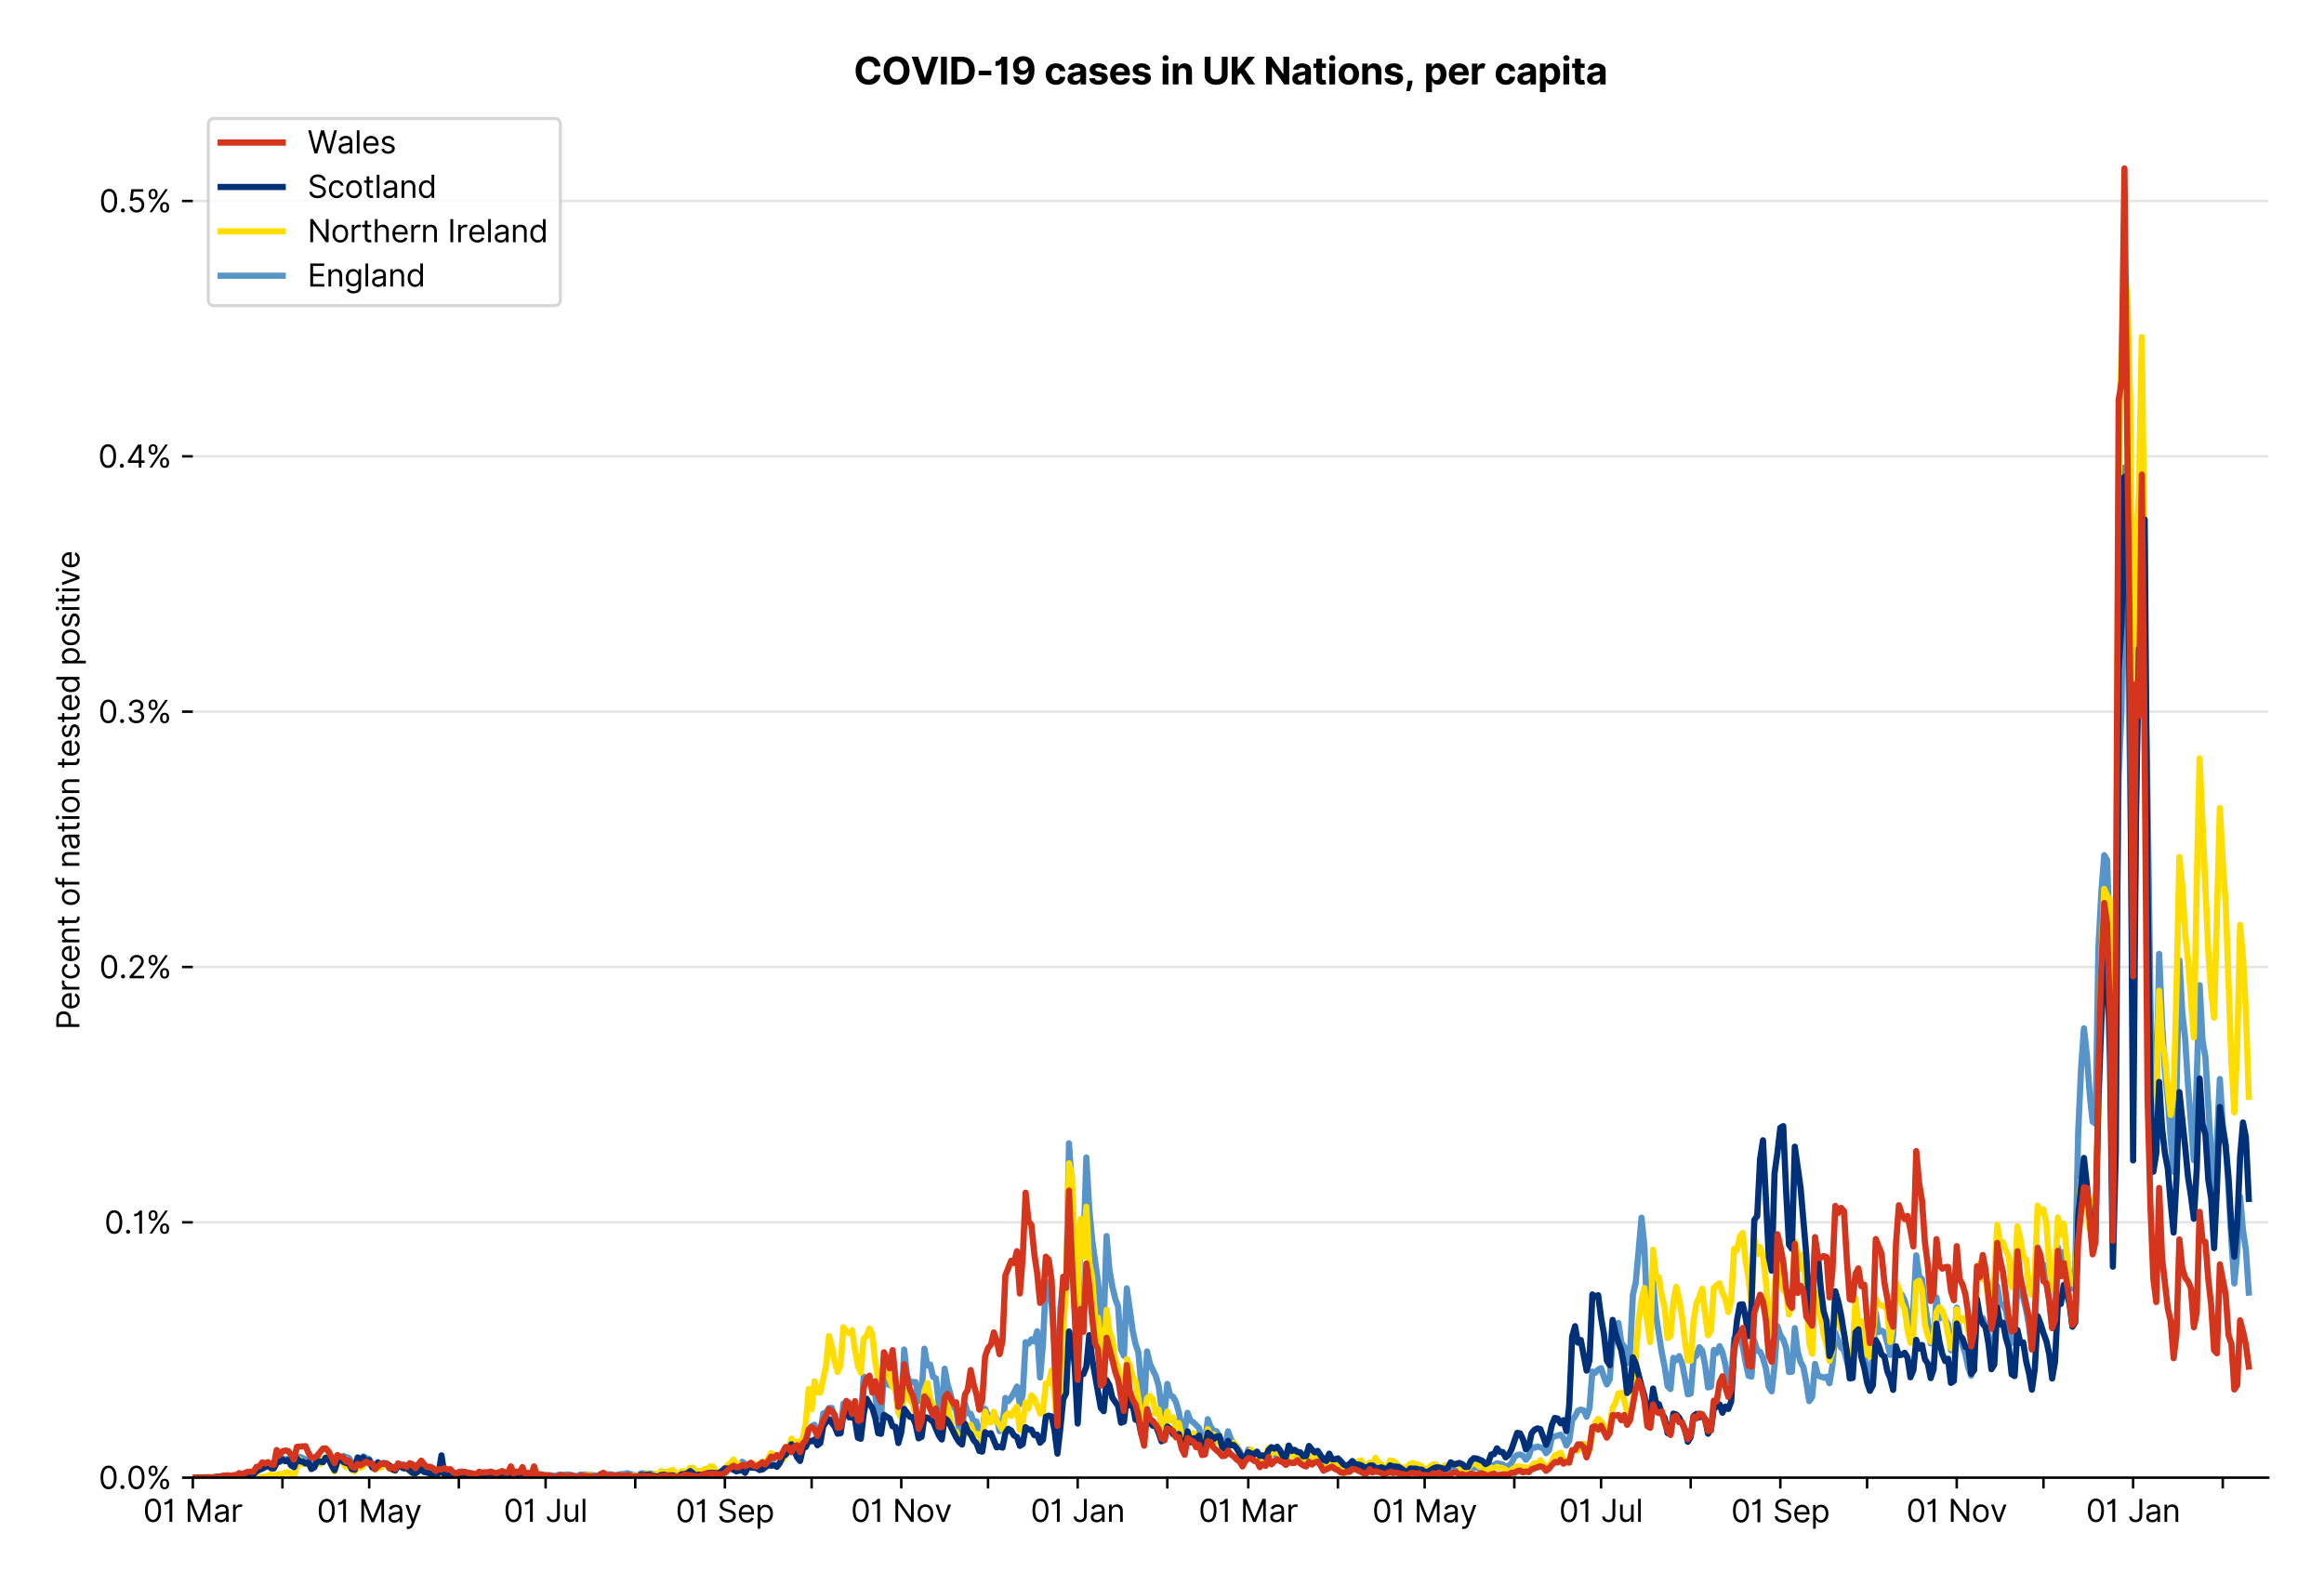 <?xml version="1.0" encoding="utf-8" standalone="no"?>
<!DOCTYPE svg PUBLIC "-//W3C//DTD SVG 1.1//EN"
  "http://www.w3.org/Graphics/SVG/1.1/DTD/svg11.dtd">
<svg xmlns:xlink="http://www.w3.org/1999/xlink" viewBox="0 0 749.811 511.234" xmlns="http://www.w3.org/2000/svg" version="1.1">
 <defs>
  <style type="text/css">*{stroke-linejoin: round; stroke-linecap: butt}</style>
 </defs>
 <g id="figure_1">
  <g id="patch_1">
   <path d="M 0 511.234 
L 749.811 511.234 
L 749.811 0 
L 0 0 
z
" style="fill: #ffffff"/>
  </g>
  <g id="axes_1">
   <g id="patch_2">
    <path d="M 62.211 476.745 
L 731.811 476.745 
L 731.811 33.225 
L 62.211 33.225 
z
" style="fill: #ffffff"/>
   </g>
   <g id="matplotlib.axis_1">
    <g id="xtick_1">
     <g id="line2d_1">
      <defs>
       <path id="m9b5cff4608" d="M 0 0 
L 0 3.5 
" style="stroke: #000000; stroke-width: 0.8"/>
      </defs>
      <g>
       <use xlink:href="#m9b5cff4608" x="62.211" y="476.745" style="stroke: #000000; stroke-width: 0.8"/>
      </g>
     </g>
     <g id="text_1">
      <!-- 01 Mar -->
      <g transform="translate(46.174 491.018)scale(0.1 -0.1)">
       <defs>
        <path id="Inter-Regular-30" d="M 2000 -64 
Q 1230 -64 806 561 
Q 382 1186 382 2327 
Q 382 3459 809 4088 
Q 1236 4718 2000 4718 
Q 2764 4718 3191 4088 
Q 3618 3459 3618 2327 
Q 3618 1186 3194 561 
Q 2771 -64 2000 -64 
z
M 2000 436 
Q 2509 436 2791 927 
Q 3073 1418 3073 2327 
Q 3073 3234 2789 3730 
Q 2505 4227 2000 4227 
Q 1496 4227 1211 3730 
Q 927 3234 927 2327 
Q 927 1418 1210 927 
Q 1493 436 2000 436 
z
" transform="scale(0.016)"/>
        <path id="Inter-Regular-31" d="M 1973 4655 
L 1973 0 
L 1409 0 
L 1409 3836 
L 1373 3836 
Q 1341 3773 1209 3692 
Q 1077 3611 868 3551 
Q 659 3491 391 3491 
L 391 3964 
Q 661 3964 859 4061 
Q 1057 4159 1190 4291 
Q 1323 4423 1392 4529 
Q 1461 4636 1473 4655 
L 1973 4655 
z
" transform="scale(0.016)"/>
        <path id="Inter-Regular-20" transform="scale(0.016)"/>
        <path id="Inter-Regular-4d" d="M 564 4655 
L 1236 4655 
L 2818 791 
L 2873 791 
L 4455 4655 
L 5127 4655 
L 5127 0 
L 4600 0 
L 4600 3536 
L 4555 3536 
L 3100 0 
L 2591 0 
L 1136 3536 
L 1091 3536 
L 1091 0 
L 564 0 
L 564 4655 
z
" transform="scale(0.016)"/>
        <path id="Inter-Regular-61" d="M 1518 -82 
Q 1186 -82 916 44 
Q 646 170 486 410 
Q 327 650 327 991 
Q 327 1291 445 1478 
Q 564 1666 761 1773 
Q 959 1880 1199 1933 
Q 1439 1986 1682 2018 
Q 2000 2059 2199 2080 
Q 2398 2102 2490 2154 
Q 2582 2207 2582 2336 
L 2582 2355 
Q 2582 2691 2399 2877 
Q 2216 3064 1846 3064 
Q 1461 3064 1243 2895 
Q 1025 2727 936 2536 
L 427 2718 
Q 564 3036 792 3214 
Q 1021 3393 1292 3464 
Q 1564 3536 1827 3536 
Q 1996 3536 2215 3496 
Q 2434 3457 2640 3334 
Q 2846 3211 2982 2963 
Q 3118 2716 3118 2300 
L 3118 0 
L 2582 0 
L 2582 473 
L 2555 473 
Q 2500 359 2373 229 
Q 2246 100 2034 9 
Q 1823 -82 1518 -82 
z
M 1600 400 
Q 1918 400 2137 525 
Q 2357 650 2469 847 
Q 2582 1045 2582 1264 
L 2582 1755 
Q 2548 1714 2433 1681 
Q 2318 1648 2169 1624 
Q 2021 1600 1881 1583 
Q 1741 1566 1655 1555 
Q 1446 1527 1265 1467 
Q 1084 1407 974 1287 
Q 864 1168 864 964 
Q 864 684 1072 542 
Q 1280 400 1600 400 
z
" transform="scale(0.016)"/>
        <path id="Inter-Regular-72" d="M 491 0 
L 491 3491 
L 1009 3491 
L 1009 2964 
L 1046 2964 
Q 1139 3223 1389 3384 
Q 1639 3545 1955 3545 
Q 2100 3545 2209 3511 
Q 2318 3477 2400 3418 
L 2218 2964 
Q 2161 2993 2085 3010 
Q 2009 3027 1909 3027 
Q 1527 3027 1277 2794 
Q 1027 2561 1027 2209 
L 1027 0 
L 491 0 
z
" transform="scale(0.016)"/>
       </defs>
       <use xlink:href="#Inter-Regular-30"/>
       <use xlink:href="#Inter-Regular-31" x="62.5"/>
       <use xlink:href="#Inter-Regular-20" x="106.676"/>
       <use xlink:href="#Inter-Regular-4d" x="134.801"/>
       <use xlink:href="#Inter-Regular-61" x="225.994"/>
       <use xlink:href="#Inter-Regular-72" x="282.386"/>
      </g>
     </g>
    </g>
    <g id="xtick_2">
     <g id="line2d_2">
      <g>
       <use xlink:href="#m9b5cff4608" x="91.133" y="476.745" style="stroke: #000000; stroke-width: 0.8"/>
      </g>
     </g>
    </g>
    <g id="xtick_3">
     <g id="line2d_3">
      <g>
       <use xlink:href="#m9b5cff4608" x="119.121" y="476.745" style="stroke: #000000; stroke-width: 0.8"/>
      </g>
     </g>
     <g id="text_2">
      <!-- 01 May -->
      <g transform="translate(102.218 491.117)scale(0.1 -0.1)">
       <defs>
        <path id="Inter-Regular-79" d="M 818 -1355 
Q 682 -1355 575 -1333 
Q 468 -1311 427 -1291 
L 564 -818 
Q 857 -893 1053 -814 
Q 1250 -736 1391 -345 
L 1509 -18 
L 218 3491 
L 800 3491 
L 1764 709 
L 1800 709 
L 2764 3491 
L 3346 3491 
L 1846 -564 
Q 1550 -1355 818 -1355 
z
" transform="scale(0.016)"/>
       </defs>
       <use xlink:href="#Inter-Regular-30"/>
       <use xlink:href="#Inter-Regular-31" x="62.5"/>
       <use xlink:href="#Inter-Regular-20" x="106.676"/>
       <use xlink:href="#Inter-Regular-4d" x="134.801"/>
       <use xlink:href="#Inter-Regular-61" x="225.994"/>
       <use xlink:href="#Inter-Regular-79" x="282.386"/>
      </g>
     </g>
    </g>
    <g id="xtick_4">
     <g id="line2d_4">
      <g>
       <use xlink:href="#m9b5cff4608" x="148.043" y="476.745" style="stroke: #000000; stroke-width: 0.8"/>
      </g>
     </g>
    </g>
    <g id="xtick_5">
     <g id="line2d_5">
      <g>
       <use xlink:href="#m9b5cff4608" x="176.032" y="476.745" style="stroke: #000000; stroke-width: 0.8"/>
      </g>
     </g>
     <g id="text_3">
      <!-- 01 Jul -->
      <g transform="translate(162.488 491.018)scale(0.1 -0.1)">
       <defs>
        <path id="Inter-Regular-4a" d="M 2346 4655 
L 2909 4655 
L 2909 1327 
Q 2909 657 2549 296 
Q 2189 -64 1582 -64 
Q 1200 -64 902 76 
Q 605 216 434 475 
Q 264 734 264 1091 
L 818 1091 
Q 818 795 1034 615 
Q 1250 436 1582 436 
Q 1948 436 2147 664 
Q 2346 893 2346 1327 
L 2346 4655 
z
" transform="scale(0.016)"/>
        <path id="Inter-Regular-75" d="M 2691 1427 
L 2691 3491 
L 3227 3491 
L 3227 0 
L 2691 0 
L 2691 591 
L 2655 591 
Q 2532 325 2273 140 
Q 2014 -45 1618 -45 
Q 1127 -45 809 280 
Q 491 605 491 1273 
L 491 3491 
L 1027 3491 
L 1027 1309 
Q 1027 927 1242 700 
Q 1457 473 1791 473 
Q 1991 473 2199 575 
Q 2407 677 2549 888 
Q 2691 1100 2691 1427 
z
" transform="scale(0.016)"/>
        <path id="Inter-Regular-6c" d="M 1027 4655 
L 1027 0 
L 491 0 
L 491 4655 
L 1027 4655 
z
" transform="scale(0.016)"/>
       </defs>
       <use xlink:href="#Inter-Regular-30"/>
       <use xlink:href="#Inter-Regular-31" x="62.5"/>
       <use xlink:href="#Inter-Regular-20" x="106.676"/>
       <use xlink:href="#Inter-Regular-4a" x="134.801"/>
       <use xlink:href="#Inter-Regular-75" x="189.063"/>
       <use xlink:href="#Inter-Regular-6c" x="247.159"/>
      </g>
     </g>
    </g>
    <g id="xtick_6">
     <g id="line2d_6">
      <g>
       <use xlink:href="#m9b5cff4608" x="204.953" y="476.745" style="stroke: #000000; stroke-width: 0.8"/>
      </g>
     </g>
    </g>
    <g id="xtick_7">
     <g id="line2d_7">
      <g>
       <use xlink:href="#m9b5cff4608" x="233.875" y="476.745" style="stroke: #000000; stroke-width: 0.8"/>
      </g>
     </g>
     <g id="text_4">
      <!-- 01 Sep -->
      <g transform="translate(217.988 491.117)scale(0.1 -0.1)">
       <defs>
        <path id="Inter-Regular-53" d="M 3109 3491 
Q 3068 3836 2777 4027 
Q 2486 4218 2064 4218 
Q 1600 4218 1318 3999 
Q 1036 3780 1036 3445 
Q 1036 3195 1189 3042 
Q 1343 2889 1553 2803 
Q 1764 2718 1936 2673 
L 2409 2545 
Q 2591 2498 2815 2414 
Q 3039 2330 3244 2185 
Q 3450 2041 3584 1816 
Q 3718 1591 3718 1264 
Q 3718 886 3521 581 
Q 3325 277 2949 97 
Q 2573 -82 2036 -82 
Q 1286 -82 845 272 
Q 405 627 364 1200 
L 946 1200 
Q 968 936 1124 764 
Q 1280 593 1519 510 
Q 1759 427 2036 427 
Q 2359 427 2616 533 
Q 2873 639 3023 828 
Q 3173 1018 3173 1273 
Q 3173 1505 3043 1650 
Q 2914 1795 2702 1886 
Q 2491 1977 2246 2045 
L 1673 2209 
Q 1127 2366 809 2657 
Q 491 2948 491 3418 
Q 491 3809 703 4101 
Q 916 4393 1276 4555 
Q 1636 4718 2082 4718 
Q 2532 4718 2882 4558 
Q 3232 4398 3437 4120 
Q 3643 3843 3655 3491 
L 3109 3491 
z
" transform="scale(0.016)"/>
        <path id="Inter-Regular-65" d="M 1955 -73 
Q 1450 -73 1085 151 
Q 721 375 524 778 
Q 327 1182 327 1718 
Q 327 2255 524 2665 
Q 721 3075 1074 3305 
Q 1427 3536 1900 3536 
Q 2173 3536 2439 3445 
Q 2705 3355 2923 3151 
Q 3141 2948 3270 2614 
Q 3400 2280 3400 1791 
L 3400 1564 
L 866 1564 
Q 884 1005 1183 707 
Q 1482 409 1955 409 
Q 2271 409 2498 545 
Q 2725 682 2827 955 
L 3346 809 
Q 3223 414 2854 170 
Q 2486 -73 1955 -73 
z
M 866 2027 
L 2855 2027 
Q 2855 2470 2595 2762 
Q 2336 3055 1900 3055 
Q 1593 3055 1368 2911 
Q 1143 2768 1013 2533 
Q 884 2298 866 2027 
z
" transform="scale(0.016)"/>
        <path id="Inter-Regular-70" d="M 491 -1309 
L 491 3491 
L 1009 3491 
L 1009 2936 
L 1073 2936 
Q 1132 3027 1237 3169 
Q 1343 3311 1542 3423 
Q 1741 3536 2082 3536 
Q 2523 3536 2859 3315 
Q 3196 3095 3384 2690 
Q 3573 2286 3573 1736 
Q 3573 1182 3384 776 
Q 3196 370 2861 148 
Q 2527 -73 2091 -73 
Q 1755 -73 1552 39 
Q 1350 152 1241 296 
Q 1132 441 1073 536 
L 1027 536 
L 1027 -1309 
L 491 -1309 
z
M 1018 1745 
Q 1018 1152 1276 780 
Q 1534 409 2018 409 
Q 2355 409 2581 587 
Q 2807 766 2921 1069 
Q 3036 1373 3036 1745 
Q 3036 2114 2923 2410 
Q 2811 2707 2585 2881 
Q 2359 3055 2018 3055 
Q 1527 3055 1272 2693 
Q 1018 2332 1018 1745 
z
" transform="scale(0.016)"/>
       </defs>
       <use xlink:href="#Inter-Regular-30"/>
       <use xlink:href="#Inter-Regular-31" x="62.5"/>
       <use xlink:href="#Inter-Regular-20" x="106.676"/>
       <use xlink:href="#Inter-Regular-53" x="134.801"/>
       <use xlink:href="#Inter-Regular-65" x="198.58"/>
       <use xlink:href="#Inter-Regular-70" x="256.818"/>
      </g>
     </g>
    </g>
    <g id="xtick_8">
     <g id="line2d_8">
      <g>
       <use xlink:href="#m9b5cff4608" x="261.864" y="476.745" style="stroke: #000000; stroke-width: 0.8"/>
      </g>
     </g>
    </g>
    <g id="xtick_9">
     <g id="line2d_9">
      <g>
       <use xlink:href="#m9b5cff4608" x="290.785" y="476.745" style="stroke: #000000; stroke-width: 0.8"/>
      </g>
     </g>
     <g id="text_5">
      <!-- 01 Nov -->
      <g transform="translate(274.514 491.018)scale(0.1 -0.1)">
       <defs>
        <path id="Inter-Regular-4e" d="M 4255 4655 
L 4255 0 
L 3709 0 
L 1173 3655 
L 1127 3655 
L 1127 0 
L 564 0 
L 564 4655 
L 1109 4655 
L 3655 991 
L 3700 991 
L 3700 4655 
L 4255 4655 
z
" transform="scale(0.016)"/>
        <path id="Inter-Regular-6f" d="M 1909 -73 
Q 1436 -73 1080 152 
Q 725 377 526 781 
Q 327 1186 327 1727 
Q 327 2273 526 2679 
Q 725 3086 1080 3311 
Q 1436 3536 1909 3536 
Q 2382 3536 2737 3311 
Q 3093 3086 3292 2679 
Q 3491 2273 3491 1727 
Q 3491 1186 3292 781 
Q 3093 377 2737 152 
Q 2382 -73 1909 -73 
z
M 1909 409 
Q 2268 409 2500 593 
Q 2732 777 2843 1077 
Q 2955 1377 2955 1727 
Q 2955 2077 2843 2379 
Q 2732 2682 2500 2868 
Q 2268 3055 1909 3055 
Q 1550 3055 1318 2868 
Q 1086 2682 975 2379 
Q 864 2077 864 1727 
Q 864 1377 975 1077 
Q 1086 777 1318 593 
Q 1550 409 1909 409 
z
" transform="scale(0.016)"/>
        <path id="Inter-Regular-76" d="M 3346 3491 
L 2055 0 
L 1509 0 
L 218 3491 
L 800 3491 
L 1764 709 
L 1800 709 
L 2764 3491 
L 3346 3491 
z
" transform="scale(0.016)"/>
       </defs>
       <use xlink:href="#Inter-Regular-30"/>
       <use xlink:href="#Inter-Regular-31" x="62.5"/>
       <use xlink:href="#Inter-Regular-20" x="106.676"/>
       <use xlink:href="#Inter-Regular-4e" x="134.801"/>
       <use xlink:href="#Inter-Regular-6f" x="210.085"/>
       <use xlink:href="#Inter-Regular-76" x="269.744"/>
      </g>
     </g>
    </g>
    <g id="xtick_10">
     <g id="line2d_10">
      <g>
       <use xlink:href="#m9b5cff4608" x="318.774" y="476.745" style="stroke: #000000; stroke-width: 0.8"/>
      </g>
     </g>
    </g>
    <g id="xtick_11">
     <g id="line2d_11">
      <g>
       <use xlink:href="#m9b5cff4608" x="347.696" y="476.745" style="stroke: #000000; stroke-width: 0.8"/>
      </g>
     </g>
     <g id="text_6">
      <!-- 01 Jan -->
      <g transform="translate(332.497 491.018)scale(0.1 -0.1)">
       <defs>
        <path id="Inter-Regular-6e" d="M 1027 2100 
L 1027 0 
L 491 0 
L 491 3491 
L 1009 3491 
L 1009 2945 
L 1055 2945 
Q 1177 3211 1427 3373 
Q 1677 3536 2073 3536 
Q 2602 3536 2928 3211 
Q 3255 2886 3255 2218 
L 3255 0 
L 2718 0 
L 2718 2182 
Q 2718 2593 2504 2824 
Q 2291 3055 1918 3055 
Q 1534 3055 1280 2806 
Q 1027 2557 1027 2100 
z
" transform="scale(0.016)"/>
       </defs>
       <use xlink:href="#Inter-Regular-30"/>
       <use xlink:href="#Inter-Regular-31" x="62.5"/>
       <use xlink:href="#Inter-Regular-20" x="106.676"/>
       <use xlink:href="#Inter-Regular-4a" x="134.801"/>
       <use xlink:href="#Inter-Regular-61" x="189.063"/>
       <use xlink:href="#Inter-Regular-6e" x="245.455"/>
      </g>
     </g>
    </g>
    <g id="xtick_12">
     <g id="line2d_12">
      <g>
       <use xlink:href="#m9b5cff4608" x="376.618" y="476.745" style="stroke: #000000; stroke-width: 0.8"/>
      </g>
     </g>
    </g>
    <g id="xtick_13">
     <g id="line2d_13">
      <g>
       <use xlink:href="#m9b5cff4608" x="402.74" y="476.745" style="stroke: #000000; stroke-width: 0.8"/>
      </g>
     </g>
     <g id="text_7">
      <!-- 01 Mar -->
      <g transform="translate(386.704 491.018)scale(0.1 -0.1)">
       <use xlink:href="#Inter-Regular-30"/>
       <use xlink:href="#Inter-Regular-31" x="62.5"/>
       <use xlink:href="#Inter-Regular-20" x="106.676"/>
       <use xlink:href="#Inter-Regular-4d" x="134.801"/>
       <use xlink:href="#Inter-Regular-61" x="225.994"/>
       <use xlink:href="#Inter-Regular-72" x="282.386"/>
      </g>
     </g>
    </g>
    <g id="xtick_14">
     <g id="line2d_14">
      <g>
       <use xlink:href="#m9b5cff4608" x="431.662" y="476.745" style="stroke: #000000; stroke-width: 0.8"/>
      </g>
     </g>
    </g>
    <g id="xtick_15">
     <g id="line2d_15">
      <g>
       <use xlink:href="#m9b5cff4608" x="459.651" y="476.745" style="stroke: #000000; stroke-width: 0.8"/>
      </g>
     </g>
     <g id="text_8">
      <!-- 01 May -->
      <g transform="translate(442.748 491.117)scale(0.1 -0.1)">
       <use xlink:href="#Inter-Regular-30"/>
       <use xlink:href="#Inter-Regular-31" x="62.5"/>
       <use xlink:href="#Inter-Regular-20" x="106.676"/>
       <use xlink:href="#Inter-Regular-4d" x="134.801"/>
       <use xlink:href="#Inter-Regular-61" x="225.994"/>
       <use xlink:href="#Inter-Regular-79" x="282.386"/>
      </g>
     </g>
    </g>
    <g id="xtick_16">
     <g id="line2d_16">
      <g>
       <use xlink:href="#m9b5cff4608" x="488.572" y="476.745" style="stroke: #000000; stroke-width: 0.8"/>
      </g>
     </g>
    </g>
    <g id="xtick_17">
     <g id="line2d_17">
      <g>
       <use xlink:href="#m9b5cff4608" x="516.561" y="476.745" style="stroke: #000000; stroke-width: 0.8"/>
      </g>
     </g>
     <g id="text_9">
      <!-- 01 Jul -->
      <g transform="translate(503.017 491.018)scale(0.1 -0.1)">
       <use xlink:href="#Inter-Regular-30"/>
       <use xlink:href="#Inter-Regular-31" x="62.5"/>
       <use xlink:href="#Inter-Regular-20" x="106.676"/>
       <use xlink:href="#Inter-Regular-4a" x="134.801"/>
       <use xlink:href="#Inter-Regular-75" x="189.063"/>
       <use xlink:href="#Inter-Regular-6c" x="247.159"/>
      </g>
     </g>
    </g>
    <g id="xtick_18">
     <g id="line2d_18">
      <g>
       <use xlink:href="#m9b5cff4608" x="545.483" y="476.745" style="stroke: #000000; stroke-width: 0.8"/>
      </g>
     </g>
    </g>
    <g id="xtick_19">
     <g id="line2d_19">
      <g>
       <use xlink:href="#m9b5cff4608" x="574.404" y="476.745" style="stroke: #000000; stroke-width: 0.8"/>
      </g>
     </g>
     <g id="text_10">
      <!-- 01 Sep -->
      <g transform="translate(558.517 491.117)scale(0.1 -0.1)">
       <use xlink:href="#Inter-Regular-30"/>
       <use xlink:href="#Inter-Regular-31" x="62.5"/>
       <use xlink:href="#Inter-Regular-20" x="106.676"/>
       <use xlink:href="#Inter-Regular-53" x="134.801"/>
       <use xlink:href="#Inter-Regular-65" x="198.58"/>
       <use xlink:href="#Inter-Regular-70" x="256.818"/>
      </g>
     </g>
    </g>
    <g id="xtick_20">
     <g id="line2d_20">
      <g>
       <use xlink:href="#m9b5cff4608" x="602.393" y="476.745" style="stroke: #000000; stroke-width: 0.8"/>
      </g>
     </g>
    </g>
    <g id="xtick_21">
     <g id="line2d_21">
      <g>
       <use xlink:href="#m9b5cff4608" x="631.315" y="476.745" style="stroke: #000000; stroke-width: 0.8"/>
      </g>
     </g>
     <g id="text_11">
      <!-- 01 Nov -->
      <g transform="translate(615.044 491.018)scale(0.1 -0.1)">
       <use xlink:href="#Inter-Regular-30"/>
       <use xlink:href="#Inter-Regular-31" x="62.5"/>
       <use xlink:href="#Inter-Regular-20" x="106.676"/>
       <use xlink:href="#Inter-Regular-4e" x="134.801"/>
       <use xlink:href="#Inter-Regular-6f" x="210.085"/>
       <use xlink:href="#Inter-Regular-76" x="269.744"/>
      </g>
     </g>
    </g>
    <g id="xtick_22">
     <g id="line2d_22">
      <g>
       <use xlink:href="#m9b5cff4608" x="659.304" y="476.745" style="stroke: #000000; stroke-width: 0.8"/>
      </g>
     </g>
    </g>
    <g id="xtick_23">
     <g id="line2d_23">
      <g>
       <use xlink:href="#m9b5cff4608" x="688.225" y="476.745" style="stroke: #000000; stroke-width: 0.8"/>
      </g>
     </g>
     <g id="text_12">
      <!-- 01 Jan -->
      <g transform="translate(673.026 491.018)scale(0.1 -0.1)">
       <use xlink:href="#Inter-Regular-30"/>
       <use xlink:href="#Inter-Regular-31" x="62.5"/>
       <use xlink:href="#Inter-Regular-20" x="106.676"/>
       <use xlink:href="#Inter-Regular-4a" x="134.801"/>
       <use xlink:href="#Inter-Regular-61" x="189.063"/>
       <use xlink:href="#Inter-Regular-6e" x="245.455"/>
      </g>
     </g>
    </g>
    <g id="xtick_24">
     <g id="line2d_24">
      <g>
       <use xlink:href="#m9b5cff4608" x="717.147" y="476.745" style="stroke: #000000; stroke-width: 0.8"/>
      </g>
     </g>
    </g>
   </g>
   <g id="matplotlib.axis_2">
    <g id="ytick_1">
     <g id="line2d_25">
      <path d="M 62.211 476.745 
L 731.811 476.745 
" clip-path="url(#pcc76e06d86)" style="fill: none; stroke: #e5e5e5; stroke-width: 0.8; stroke-linecap: square"/>
     </g>
     <g id="line2d_26">
      <defs>
       <path id="m540a673da8" d="M 0 0 
L -3.5 0 
" style="stroke: #000000; stroke-width: 0.8"/>
      </defs>
      <g>
       <use xlink:href="#m540a673da8" x="62.211" y="476.745" style="stroke: #000000; stroke-width: 0.8"/>
      </g>
     </g>
     <g id="text_13">
      <!-- 0.0% -->
      <g transform="translate(31.83 480.382)scale(0.1 -0.1)">
       <defs>
        <path id="Inter-Regular-2e" d="M 882 -36 
Q 714 -36 593 84 
Q 473 205 473 373 
Q 473 541 593 661 
Q 714 782 882 782 
Q 1050 782 1170 661 
Q 1291 541 1291 373 
Q 1291 205 1170 84 
Q 1050 -36 882 -36 
z
" transform="scale(0.016)"/>
        <path id="Inter-Regular-25" d="M 2855 873 
L 2855 1118 
Q 2855 1373 2960 1585 
Q 3066 1798 3269 1926 
Q 3473 2055 3764 2055 
Q 4059 2055 4259 1926 
Q 4459 1798 4561 1585 
Q 4664 1373 4664 1118 
L 4664 873 
Q 4664 618 4560 405 
Q 4457 193 4256 64 
Q 4055 -64 3764 -64 
Q 3468 -64 3266 64 
Q 3064 193 2959 405 
Q 2855 618 2855 873 
z
M 536 3536 
L 536 3782 
Q 536 4036 642 4248 
Q 748 4461 951 4589 
Q 1155 4718 1446 4718 
Q 1741 4718 1941 4589 
Q 2141 4461 2243 4248 
Q 2346 4036 2346 3782 
L 2346 3536 
Q 2346 3282 2242 3069 
Q 2139 2857 1937 2728 
Q 1736 2600 1446 2600 
Q 1150 2600 948 2728 
Q 746 2857 641 3069 
Q 536 3282 536 3536 
z
M 709 0 
L 3909 4655 
L 4427 4655 
L 1227 0 
L 709 0 
z
M 3318 1118 
L 3318 873 
Q 3318 661 3418 494 
Q 3518 327 3764 327 
Q 4002 327 4101 494 
Q 4200 661 4200 873 
L 4200 1118 
Q 4200 1330 4104 1497 
Q 4009 1664 3764 1664 
Q 3525 1664 3421 1497 
Q 3318 1330 3318 1118 
z
M 1000 3782 
L 1000 3536 
Q 1000 3325 1100 3158 
Q 1200 2991 1446 2991 
Q 1684 2991 1783 3158 
Q 1882 3325 1882 3536 
L 1882 3782 
Q 1882 3993 1786 4160 
Q 1691 4327 1446 4327 
Q 1207 4327 1103 4160 
Q 1000 3993 1000 3782 
z
" transform="scale(0.016)"/>
       </defs>
       <use xlink:href="#Inter-Regular-30"/>
       <use xlink:href="#Inter-Regular-2e" x="62.5"/>
       <use xlink:href="#Inter-Regular-30" x="90.057"/>
       <use xlink:href="#Inter-Regular-25" x="152.557"/>
      </g>
     </g>
    </g>
    <g id="ytick_2">
     <g id="line2d_27">
      <path d="M 62.211 394.365 
L 731.811 394.365 
" clip-path="url(#pcc76e06d86)" style="fill: none; stroke: #e5e5e5; stroke-width: 0.8; stroke-linecap: square"/>
     </g>
     <g id="line2d_28">
      <g>
       <use xlink:href="#m540a673da8" x="62.211" y="394.365" style="stroke: #000000; stroke-width: 0.8"/>
      </g>
     </g>
     <g id="text_14">
      <!-- 0.1% -->
      <g transform="translate(33.663 398.002)scale(0.1 -0.1)">
       <use xlink:href="#Inter-Regular-30"/>
       <use xlink:href="#Inter-Regular-2e" x="62.5"/>
       <use xlink:href="#Inter-Regular-31" x="90.057"/>
       <use xlink:href="#Inter-Regular-25" x="134.233"/>
      </g>
     </g>
    </g>
    <g id="ytick_3">
     <g id="line2d_29">
      <path d="M 62.211 311.986 
L 731.811 311.986 
" clip-path="url(#pcc76e06d86)" style="fill: none; stroke: #e5e5e5; stroke-width: 0.8; stroke-linecap: square"/>
     </g>
     <g id="line2d_30">
      <g>
       <use xlink:href="#m540a673da8" x="62.211" y="311.986" style="stroke: #000000; stroke-width: 0.8"/>
      </g>
     </g>
     <g id="text_15">
      <!-- 0.2% -->
      <g transform="translate(32.028 315.623)scale(0.1 -0.1)">
       <defs>
        <path id="Inter-Regular-32" d="M 482 0 
L 482 409 
L 2018 2091 
Q 2289 2386 2464 2605 
Q 2639 2825 2724 3019 
Q 2809 3214 2809 3427 
Q 2809 3795 2553 4011 
Q 2298 4227 1918 4227 
Q 1514 4227 1275 3985 
Q 1036 3743 1036 3345 
L 500 3345 
Q 500 3755 688 4064 
Q 877 4373 1203 4545 
Q 1530 4718 1936 4718 
Q 2346 4718 2661 4545 
Q 2977 4373 3156 4079 
Q 3336 3786 3336 3427 
Q 3336 3170 3244 2926 
Q 3152 2682 2926 2383 
Q 2700 2084 2300 1655 
L 1255 536 
L 1255 500 
L 3418 500 
L 3418 0 
L 482 0 
z
" transform="scale(0.016)"/>
       </defs>
       <use xlink:href="#Inter-Regular-30"/>
       <use xlink:href="#Inter-Regular-2e" x="62.5"/>
       <use xlink:href="#Inter-Regular-32" x="90.057"/>
       <use xlink:href="#Inter-Regular-25" x="150.568"/>
      </g>
     </g>
    </g>
    <g id="ytick_4">
     <g id="line2d_31">
      <path d="M 62.211 229.606 
L 731.811 229.606 
" clip-path="url(#pcc76e06d86)" style="fill: none; stroke: #e5e5e5; stroke-width: 0.8; stroke-linecap: square"/>
     </g>
     <g id="line2d_32">
      <g>
       <use xlink:href="#m540a673da8" x="62.211" y="229.606" style="stroke: #000000; stroke-width: 0.8"/>
      </g>
     </g>
     <g id="text_16">
      <!-- 0.3% -->
      <g transform="translate(31.716 233.243)scale(0.1 -0.1)">
       <defs>
        <path id="Inter-Regular-33" d="M 2055 -64 
Q 1605 -64 1253 90 
Q 902 245 696 521 
Q 491 798 473 1164 
L 1046 1164 
Q 1071 827 1356 631 
Q 1641 436 2046 436 
Q 2493 436 2783 664 
Q 3073 893 3073 1264 
Q 3073 1650 2787 1893 
Q 2502 2136 1973 2136 
L 1600 2136 
L 1600 2636 
L 1973 2636 
Q 2386 2636 2647 2856 
Q 2909 3077 2909 3445 
Q 2909 3798 2679 4012 
Q 2450 4227 2064 4227 
Q 1823 4227 1610 4139 
Q 1398 4052 1264 3887 
Q 1130 3723 1118 3491 
L 573 3491 
Q 586 3857 793 4133 
Q 1000 4409 1335 4563 
Q 1671 4718 2073 4718 
Q 2505 4718 2814 4544 
Q 3123 4370 3289 4086 
Q 3455 3802 3455 3473 
Q 3455 3080 3249 2802 
Q 3043 2525 2691 2418 
L 2691 2382 
Q 3132 2309 3379 2008 
Q 3627 1707 3627 1264 
Q 3627 884 3421 583 
Q 3216 282 2861 109 
Q 2507 -64 2055 -64 
z
" transform="scale(0.016)"/>
       </defs>
       <use xlink:href="#Inter-Regular-30"/>
       <use xlink:href="#Inter-Regular-2e" x="62.5"/>
       <use xlink:href="#Inter-Regular-33" x="90.057"/>
       <use xlink:href="#Inter-Regular-25" x="153.693"/>
      </g>
     </g>
    </g>
    <g id="ytick_5">
     <g id="line2d_33">
      <path d="M 62.211 147.227 
L 731.811 147.227 
" clip-path="url(#pcc76e06d86)" style="fill: none; stroke: #e5e5e5; stroke-width: 0.8; stroke-linecap: square"/>
     </g>
     <g id="line2d_34">
      <g>
       <use xlink:href="#m540a673da8" x="62.211" y="147.227" style="stroke: #000000; stroke-width: 0.8"/>
      </g>
     </g>
     <g id="text_17">
      <!-- 0.4% -->
      <g transform="translate(31.659 150.863)scale(0.1 -0.1)">
       <defs>
        <path id="Inter-Regular-34" d="M 373 955 
L 373 1418 
L 2418 4655 
L 3100 4655 
L 3100 1455 
L 3736 1455 
L 3736 955 
L 3100 955 
L 3100 0 
L 2564 0 
L 2564 955 
L 373 955 
z
M 2564 1455 
L 2564 3936 
L 2527 3936 
L 982 1491 
L 982 1455 
L 2564 1455 
z
" transform="scale(0.016)"/>
       </defs>
       <use xlink:href="#Inter-Regular-30"/>
       <use xlink:href="#Inter-Regular-2e" x="62.5"/>
       <use xlink:href="#Inter-Regular-34" x="90.057"/>
       <use xlink:href="#Inter-Regular-25" x="154.261"/>
      </g>
     </g>
    </g>
    <g id="ytick_6">
     <g id="line2d_35">
      <path d="M 62.211 64.847 
L 731.811 64.847 
" clip-path="url(#pcc76e06d86)" style="fill: none; stroke: #e5e5e5; stroke-width: 0.8; stroke-linecap: square"/>
     </g>
     <g id="line2d_36">
      <g>
       <use xlink:href="#m540a673da8" x="62.211" y="64.847" style="stroke: #000000; stroke-width: 0.8"/>
      </g>
     </g>
     <g id="text_18">
      <!-- 0.5% -->
      <g transform="translate(32 68.484)scale(0.1 -0.1)">
       <defs>
        <path id="Inter-Regular-35" d="M 1936 -64 
Q 1536 -64 1216 95 
Q 896 255 702 532 
Q 509 809 491 1164 
L 1036 1164 
Q 1068 848 1324 642 
Q 1580 436 1936 436 
Q 2223 436 2447 570 
Q 2671 705 2799 940 
Q 2927 1175 2927 1473 
Q 2927 1777 2794 2017 
Q 2661 2257 2429 2395 
Q 2198 2534 1900 2536 
Q 1686 2539 1461 2472 
Q 1236 2405 1091 2300 
L 564 2364 
L 846 4655 
L 3264 4655 
L 3264 4155 
L 1318 4155 
L 1155 2782 
L 1182 2782 
Q 1325 2895 1541 2970 
Q 1757 3045 1991 3045 
Q 2418 3045 2753 2842 
Q 3089 2639 3281 2286 
Q 3473 1934 3473 1482 
Q 3473 1036 3274 687 
Q 3075 339 2727 137 
Q 2380 -64 1936 -64 
z
" transform="scale(0.016)"/>
       </defs>
       <use xlink:href="#Inter-Regular-30"/>
       <use xlink:href="#Inter-Regular-2e" x="62.5"/>
       <use xlink:href="#Inter-Regular-35" x="90.057"/>
       <use xlink:href="#Inter-Regular-25" x="150.852"/>
      </g>
     </g>
    </g>
    <g id="text_19">
     <!-- Percent of nation tested positive -->
     <g transform="translate(25.614 332.215)rotate(-90)scale(0.1 -0.1)">
      <defs>
       <path id="Inter-Regular-50" d="M 564 0 
L 564 4655 
L 2136 4655 
Q 2684 4655 3033 4458 
Q 3382 4261 3550 3927 
Q 3718 3593 3718 3182 
Q 3718 2770 3551 2434 
Q 3384 2098 3036 1899 
Q 2689 1700 2146 1700 
L 1127 1700 
L 1127 0 
L 564 0 
z
M 1127 2200 
L 2127 2200 
Q 2689 2200 2926 2482 
Q 3164 2764 3164 3182 
Q 3164 3602 2925 3878 
Q 2686 4155 2118 4155 
L 1127 4155 
L 1127 2200 
z
" transform="scale(0.016)"/>
       <path id="Inter-Regular-63" d="M 1909 -73 
Q 1418 -73 1063 159 
Q 709 391 518 798 
Q 327 1205 327 1727 
Q 327 2259 524 2667 
Q 721 3075 1074 3305 
Q 1427 3536 1900 3536 
Q 2268 3536 2563 3400 
Q 2859 3264 3047 3018 
Q 3236 2773 3282 2445 
L 2746 2445 
Q 2684 2684 2474 2869 
Q 2264 3055 1909 3055 
Q 1439 3055 1151 2697 
Q 864 2339 864 1745 
Q 864 1139 1148 774 
Q 1432 409 1909 409 
Q 2223 409 2447 570 
Q 2671 732 2746 1018 
L 3282 1018 
Q 3236 709 3058 462 
Q 2880 216 2588 71 
Q 2296 -73 1909 -73 
z
" transform="scale(0.016)"/>
       <path id="Inter-Regular-74" d="M 2009 3491 
L 2009 3036 
L 1264 3036 
L 1264 1000 
Q 1264 773 1331 660 
Q 1398 548 1503 510 
Q 1609 473 1727 473 
Q 1816 473 1873 483 
Q 1930 493 1964 500 
L 2073 18 
Q 2018 -2 1920 -23 
Q 1823 -45 1673 -45 
Q 1446 -45 1228 52 
Q 1011 150 869 350 
Q 727 550 727 855 
L 727 3036 
L 200 3036 
L 200 3491 
L 727 3491 
L 727 4327 
L 1264 4327 
L 1264 3491 
L 2009 3491 
z
" transform="scale(0.016)"/>
       <path id="Inter-Regular-66" d="M 2046 3491 
L 2046 3036 
L 1264 3036 
L 1264 0 
L 727 0 
L 727 3036 
L 164 3036 
L 164 3491 
L 727 3491 
L 727 3973 
Q 727 4273 868 4473 
Q 1009 4673 1234 4773 
Q 1459 4873 1709 4873 
Q 1907 4873 2032 4841 
Q 2157 4809 2218 4782 
L 2064 4318 
Q 2023 4332 1951 4352 
Q 1880 4373 1764 4373 
Q 1498 4373 1381 4239 
Q 1264 4105 1264 3845 
L 1264 3491 
L 2046 3491 
z
" transform="scale(0.016)"/>
       <path id="Inter-Regular-69" d="M 491 0 
L 491 3491 
L 1027 3491 
L 1027 0 
L 491 0 
z
M 764 4073 
Q 607 4073 494 4179 
Q 382 4286 382 4436 
Q 382 4586 494 4693 
Q 607 4800 764 4800 
Q 921 4800 1033 4693 
Q 1146 4586 1146 4436 
Q 1146 4286 1033 4179 
Q 921 4073 764 4073 
z
" transform="scale(0.016)"/>
       <path id="Inter-Regular-73" d="M 2964 2709 
L 2482 2573 
Q 2411 2755 2245 2914 
Q 2080 3073 1727 3073 
Q 1407 3073 1194 2926 
Q 982 2780 982 2555 
Q 982 2355 1127 2239 
Q 1273 2123 1582 2045 
L 2100 1918 
Q 3027 1691 3027 973 
Q 3027 673 2855 436 
Q 2684 200 2377 63 
Q 2071 -73 1664 -73 
Q 1130 -73 780 159 
Q 430 391 336 836 
L 846 964 
Q 989 400 1655 400 
Q 2030 400 2251 560 
Q 2473 720 2473 945 
Q 2473 1316 1955 1436 
L 1373 1573 
Q 893 1686 669 1926 
Q 446 2166 446 2527 
Q 446 2823 613 3050 
Q 780 3277 1069 3406 
Q 1359 3536 1727 3536 
Q 2246 3536 2542 3309 
Q 2839 3082 2964 2709 
z
" transform="scale(0.016)"/>
       <path id="Inter-Regular-64" d="M 1809 -73 
Q 1373 -73 1039 148 
Q 705 370 516 776 
Q 327 1182 327 1736 
Q 327 2286 516 2690 
Q 705 3095 1041 3315 
Q 1377 3536 1818 3536 
Q 2159 3536 2358 3423 
Q 2557 3311 2662 3169 
Q 2768 3027 2827 2936 
L 2873 2936 
L 2873 4655 
L 3409 4655 
L 3409 0 
L 2891 0 
L 2891 536 
L 2827 536 
Q 2768 441 2659 296 
Q 2550 152 2348 39 
Q 2146 -73 1809 -73 
z
M 1882 409 
Q 2366 409 2624 780 
Q 2882 1152 2882 1745 
Q 2882 2332 2627 2693 
Q 2373 3055 1882 3055 
Q 1541 3055 1315 2881 
Q 1089 2707 976 2410 
Q 864 2114 864 1745 
Q 864 1373 978 1069 
Q 1093 766 1319 587 
Q 1546 409 1882 409 
z
" transform="scale(0.016)"/>
      </defs>
      <use xlink:href="#Inter-Regular-50"/>
      <use xlink:href="#Inter-Regular-65" x="63.494"/>
      <use xlink:href="#Inter-Regular-72" x="121.733"/>
      <use xlink:href="#Inter-Regular-63" x="160.085"/>
      <use xlink:href="#Inter-Regular-65" x="215.909"/>
      <use xlink:href="#Inter-Regular-6e" x="274.148"/>
      <use xlink:href="#Inter-Regular-74" x="332.671"/>
      <use xlink:href="#Inter-Regular-20" x="369.034"/>
      <use xlink:href="#Inter-Regular-6f" x="397.159"/>
      <use xlink:href="#Inter-Regular-66" x="456.818"/>
      <use xlink:href="#Inter-Regular-20" x="492.898"/>
      <use xlink:href="#Inter-Regular-6e" x="521.023"/>
      <use xlink:href="#Inter-Regular-61" x="579.546"/>
      <use xlink:href="#Inter-Regular-74" x="635.938"/>
      <use xlink:href="#Inter-Regular-69" x="672.301"/>
      <use xlink:href="#Inter-Regular-6f" x="696.023"/>
      <use xlink:href="#Inter-Regular-6e" x="755.682"/>
      <use xlink:href="#Inter-Regular-20" x="814.205"/>
      <use xlink:href="#Inter-Regular-74" x="842.33"/>
      <use xlink:href="#Inter-Regular-65" x="878.693"/>
      <use xlink:href="#Inter-Regular-73" x="936.932"/>
      <use xlink:href="#Inter-Regular-74" x="989.205"/>
      <use xlink:href="#Inter-Regular-65" x="1025.568"/>
      <use xlink:href="#Inter-Regular-64" x="1083.807"/>
      <use xlink:href="#Inter-Regular-20" x="1145.881"/>
      <use xlink:href="#Inter-Regular-70" x="1174.006"/>
      <use xlink:href="#Inter-Regular-6f" x="1234.943"/>
      <use xlink:href="#Inter-Regular-73" x="1294.602"/>
      <use xlink:href="#Inter-Regular-69" x="1346.875"/>
      <use xlink:href="#Inter-Regular-74" x="1370.597"/>
      <use xlink:href="#Inter-Regular-69" x="1406.96"/>
      <use xlink:href="#Inter-Regular-76" x="1430.682"/>
      <use xlink:href="#Inter-Regular-65" x="1486.364"/>
     </g>
    </g>
   </g>
   <g id="line2d_37">
    <path d="M 33.289 476.744 
L 63.144 476.687 
L 69.675 476.56 
L 72.473 476.132 
L 75.272 476.165 
L 78.071 475.416 
L 79.004 475.384 
L 79.937 475.15 
L 80.87 475.231 
L 81.803 474.974 
L 82.736 473.808 
L 83.669 473.77 
L 84.602 473.418 
L 85.535 472.909 
L 86.468 472.847 
L 87.401 473.278 
L 88.334 473.177 
L 89.267 471.626 
L 91.133 470.699 
L 92.999 470.771 
L 93.931 471.785 
L 94.864 472.236 
L 95.797 470.327 
L 96.73 470.035 
L 98.596 470.807 
L 100.462 472.249 
L 101.395 472.436 
L 102.328 471.7 
L 103.261 471.544 
L 104.194 470.57 
L 105.127 470.391 
L 106.06 470.788 
L 106.993 470.715 
L 107.926 471.655 
L 108.859 471.358 
L 109.792 470.924 
L 110.725 469.732 
L 112.591 470.405 
L 113.524 471.82 
L 114.457 472.175 
L 115.389 470.836 
L 116.322 470.75 
L 117.255 469.844 
L 118.188 470.462 
L 119.121 470.759 
L 120.054 472.721 
L 120.987 472.888 
L 121.92 472.592 
L 122.853 472.162 
L 123.786 471.99 
L 124.719 472.075 
L 125.652 472.924 
L 126.585 474.127 
L 127.518 473.813 
L 128.451 472.245 
L 129.384 472.462 
L 130.317 472.522 
L 131.25 473.508 
L 132.183 473.622 
L 133.116 474.152 
L 134.049 474.426 
L 134.982 473.507 
L 135.915 472.955 
L 136.848 473.309 
L 137.78 473.428 
L 139.646 474.841 
L 140.579 474.99 
L 141.512 474.722 
L 142.445 474.617 
L 143.378 474.391 
L 144.311 474.451 
L 145.244 474.743 
L 146.177 475.274 
L 147.11 475.312 
L 148.043 474.825 
L 148.976 474.757 
L 151.775 475.259 
L 152.708 475.692 
L 153.641 475.772 
L 154.574 475.303 
L 156.44 475.163 
L 157.373 475.414 
L 158.306 475.379 
L 159.238 475.601 
L 160.171 475.65 
L 161.104 475.37 
L 162.037 475.294 
L 162.97 475.414 
L 163.903 475.379 
L 166.702 475.944 
L 167.635 475.549 
L 168.568 475.686 
L 169.501 475.679 
L 170.434 475.807 
L 171.367 475.813 
L 173.233 476.143 
L 174.166 475.775 
L 175.099 475.903 
L 176.965 475.928 
L 177.898 475.964 
L 178.831 476.184 
L 180.696 475.778 
L 181.629 475.923 
L 182.562 475.751 
L 183.495 475.743 
L 185.361 476.114 
L 186.294 476.234 
L 187.227 475.734 
L 188.16 475.782 
L 189.093 475.687 
L 192.825 476.135 
L 193.758 475.625 
L 194.691 475.73 
L 195.624 475.632 
L 197.49 475.696 
L 198.423 476.018 
L 199.356 475.99 
L 200.289 475.545 
L 201.222 475.585 
L 202.155 475.297 
L 203.087 475.465 
L 204.02 475.807 
L 204.953 476.005 
L 205.886 475.99 
L 206.819 475.342 
L 210.551 475.446 
L 211.484 475.801 
L 212.417 475.916 
L 213.35 474.742 
L 216.149 475.236 
L 217.082 475.202 
L 218.015 475.789 
L 218.948 475.967 
L 219.881 475.057 
L 220.814 475.354 
L 222.68 474.918 
L 224.545 475.679 
L 225.478 475.719 
L 226.411 475.06 
L 227.344 475.164 
L 228.277 475.025 
L 229.21 474.77 
L 230.143 474.713 
L 231.076 475.214 
L 232.009 475.307 
L 232.942 474.882 
L 234.808 472.818 
L 235.741 472.788 
L 236.674 472.904 
L 237.607 473.54 
L 238.54 473.716 
L 239.473 471.603 
L 240.406 472.271 
L 241.339 472.531 
L 242.272 472.166 
L 243.205 472.531 
L 244.138 473.505 
L 245.071 474.236 
L 246.003 472.461 
L 246.936 472.292 
L 247.869 471.241 
L 248.802 470.949 
L 249.735 470.496 
L 250.668 470.605 
L 251.601 469.968 
L 252.534 469.859 
L 253.467 468.879 
L 254.4 468.102 
L 255.333 467.479 
L 256.266 467.852 
L 257.199 468.437 
L 258.132 467.882 
L 259.065 464.157 
L 259.998 463.877 
L 260.931 461.212 
L 261.864 460.072 
L 262.797 459.673 
L 263.73 462.44 
L 264.663 462.227 
L 265.596 456.031 
L 266.529 455.683 
L 267.462 454.283 
L 268.394 454.234 
L 269.327 457.576 
L 270.26 461.732 
L 271.193 462.489 
L 272.126 452.828 
L 273.059 453.932 
L 273.992 452.499 
L 274.925 454.275 
L 275.858 455.243 
L 276.791 458.546 
L 277.724 459.27 
L 278.657 444.16 
L 279.59 445.238 
L 280.523 445.049 
L 281.456 447.81 
L 282.389 450.002 
L 283.322 456.771 
L 284.255 457.292 
L 285.188 443.192 
L 286.121 446.497 
L 287.987 447.233 
L 288.92 447.756 
L 289.852 455.516 
L 290.785 456.911 
L 291.718 435.394 
L 292.651 443.697 
L 293.584 446.082 
L 294.517 445.865 
L 295.45 445.901 
L 296.383 452.136 
L 297.316 450.114 
L 298.249 435.128 
L 299.182 440.567 
L 300.115 440.234 
L 301.048 444.242 
L 301.981 444.685 
L 302.914 453.01 
L 303.847 455.736 
L 304.78 441.591 
L 305.713 446.625 
L 306.646 449.722 
L 307.579 453.738 
L 308.512 454.94 
L 309.445 460.995 
L 310.378 461.856 
L 311.31 452.755 
L 312.243 455.964 
L 313.176 456.126 
L 314.109 458.604 
L 315.042 458.595 
L 315.975 463.111 
L 316.908 463.534 
L 317.841 454.554 
L 318.774 456.736 
L 319.707 456.841 
L 320.64 458.158 
L 321.573 457.714 
L 322.506 461.72 
L 323.439 460.655 
L 324.372 451.016 
L 325.305 452.068 
L 326.238 450.898 
L 327.171 449.281 
L 328.104 447.345 
L 329.037 453.035 
L 329.97 449.926 
L 330.903 433.015 
L 331.836 433.541 
L 332.769 432.088 
L 333.701 432.814 
L 334.634 429.507 
L 335.567 444.414 
L 336.5 433.685 
L 337.433 413.458 
L 338.366 415.933 
L 339.299 420.829 
L 340.232 434.08 
L 341.165 457.915 
L 342.098 422.176 
L 343.031 413.736 
L 343.964 417.247 
L 344.897 368.859 
L 345.83 383.162 
L 346.763 407.079 
L 347.696 434.671 
L 348.629 396.002 
L 349.562 402.943 
L 350.495 373.428 
L 351.428 389.934 
L 352.361 399.901 
L 354.227 413.388 
L 355.159 423.699 
L 356.092 427.59 
L 357.025 398.787 
L 357.958 409.784 
L 358.891 415.133 
L 359.824 418.982 
L 360.757 421.566 
L 361.69 435.363 
L 362.623 437.455 
L 363.556 415.656 
L 365.422 429.146 
L 366.355 433.586 
L 367.288 436.345 
L 368.221 446.994 
L 369.154 453.619 
L 370.087 436 
L 371.02 440.026 
L 372.886 443.946 
L 373.819 447.084 
L 374.752 454.146 
L 375.685 456.152 
L 376.618 446.501 
L 377.55 450.236 
L 378.483 450.602 
L 379.416 452.398 
L 380.349 455.685 
L 381.282 460.786 
L 382.215 461.51 
L 383.148 455.82 
L 384.081 458.253 
L 385.014 458.872 
L 386.88 460.747 
L 387.813 465.06 
L 388.746 465.413 
L 389.679 457.879 
L 390.612 460.339 
L 391.545 461.563 
L 392.478 461.739 
L 393.411 463.274 
L 394.344 466.32 
L 395.277 466.503 
L 396.21 461.775 
L 397.143 464.312 
L 398.076 465.645 
L 399.008 466.648 
L 399.941 468.173 
L 400.874 470.547 
L 401.807 470.755 
L 402.74 467.694 
L 403.673 468.076 
L 404.606 469.017 
L 406.472 469.859 
L 407.405 471.161 
L 408.338 471.393 
L 409.271 468.271 
L 412.07 469.681 
L 413.003 469.802 
L 413.936 471.515 
L 414.869 471.345 
L 415.802 468.532 
L 416.735 469.576 
L 417.668 469.394 
L 419.534 470.437 
L 420.466 471.633 
L 421.399 469.933 
L 422.332 468.883 
L 423.265 470.098 
L 424.198 468.997 
L 425.131 469.936 
L 426.064 471.209 
L 426.997 472.181 
L 427.93 470.226 
L 428.863 471.76 
L 429.796 472.181 
L 430.729 471.881 
L 431.662 472.274 
L 432.595 473.47 
L 434.461 473.773 
L 435.394 473.374 
L 436.327 472.735 
L 437.26 472.736 
L 439.126 473.132 
L 440.059 473.821 
L 440.992 473.802 
L 441.925 473.255 
L 442.857 473.743 
L 443.79 473.732 
L 444.723 473.897 
L 445.656 473.885 
L 446.589 474.71 
L 447.522 473.422 
L 448.455 473.441 
L 449.388 473.668 
L 450.321 473.396 
L 452.187 474.267 
L 453.12 474.851 
L 454.053 473.983 
L 454.986 473.44 
L 455.919 474.111 
L 456.852 473.61 
L 457.785 473.976 
L 459.651 474.984 
L 460.584 474.847 
L 461.517 474.114 
L 462.45 473.545 
L 463.383 473.537 
L 465.248 474.333 
L 466.181 474.854 
L 467.114 473.855 
L 468.047 473.36 
L 468.98 474.019 
L 469.913 474.024 
L 471.779 474.506 
L 472.712 474.845 
L 473.645 474.436 
L 474.578 473.335 
L 475.511 473.48 
L 476.444 473.453 
L 477.377 473.831 
L 478.31 474.021 
L 479.243 474.405 
L 480.176 473.951 
L 481.109 472.739 
L 482.042 472.672 
L 482.975 472.115 
L 484.841 472.478 
L 485.773 473.158 
L 486.706 472.96 
L 487.639 472.127 
L 488.572 470.168 
L 489.505 469.406 
L 490.438 469.276 
L 491.371 469.632 
L 492.304 470.97 
L 493.237 469.856 
L 494.17 466.854 
L 495.103 467.087 
L 496.036 466.669 
L 497.902 467.262 
L 498.835 468.848 
L 499.768 467.897 
L 500.701 463.72 
L 503.5 462.871 
L 504.433 463.965 
L 505.366 466.366 
L 506.299 464.795 
L 507.232 458.237 
L 508.164 456.987 
L 509.097 455.178 
L 510.03 454.776 
L 510.963 455.038 
L 511.896 457.101 
L 512.829 454.301 
L 513.762 442.494 
L 514.695 442.899 
L 515.628 441.866 
L 516.561 441.401 
L 517.494 444.299 
L 518.427 446.647 
L 519.36 444.998 
L 520.293 432.761 
L 521.226 430.703 
L 522.159 426.825 
L 523.092 433.176 
L 524.025 434.438 
L 524.958 439.738 
L 525.891 436.807 
L 526.824 417.79 
L 527.757 413.77 
L 529.622 392.874 
L 530.555 402.261 
L 531.488 425.358 
L 532.421 428.442 
L 533.354 413.551 
L 534.287 424.399 
L 536.153 436.387 
L 537.086 441.014 
L 538.019 447.22 
L 538.952 448.139 
L 539.885 438.096 
L 540.818 438.84 
L 541.751 437.528 
L 542.684 439.81 
L 543.617 444.546 
L 544.55 449.871 
L 545.483 449.613 
L 546.416 438.043 
L 547.349 437.37 
L 548.282 434.658 
L 549.215 435.777 
L 550.148 440.514 
L 551.08 447.641 
L 552.013 447.391 
L 552.946 435.545 
L 553.879 436.54 
L 554.812 434.313 
L 555.745 436.418 
L 556.678 440.348 
L 557.611 445.67 
L 558.544 445.76 
L 559.477 431.82 
L 560.41 431.495 
L 561.343 430.993 
L 562.276 434.425 
L 563.209 439.542 
L 564.142 443.857 
L 565.075 444.146 
L 566.008 432.579 
L 566.941 435.672 
L 567.874 436.126 
L 568.807 438.198 
L 569.74 441.457 
L 570.673 447.442 
L 571.606 448.888 
L 572.539 440.434 
L 573.471 427.88 
L 574.404 430.739 
L 575.337 432.148 
L 576.27 434.906 
L 577.203 442.658 
L 578.136 442.581 
L 579.069 428.508 
L 580.002 436.071 
L 580.935 439.388 
L 581.868 441.162 
L 582.801 446.13 
L 583.734 452.05 
L 584.667 450.711 
L 585.6 440.049 
L 586.533 443.796 
L 588.399 444.475 
L 589.332 444.173 
L 590.265 446.27 
L 591.198 440.639 
L 592.131 429.976 
L 593.997 434.823 
L 594.929 435.487 
L 596.795 442.692 
L 597.728 437.717 
L 598.661 426.365 
L 599.594 433.603 
L 600.527 434.984 
L 601.46 437.72 
L 602.393 441.605 
L 603.326 444.889 
L 604.259 437.229 
L 605.192 423.62 
L 606.125 429.768 
L 607.058 429.347 
L 607.991 429.909 
L 608.924 433.289 
L 609.857 437.165 
L 610.79 430.876 
L 611.723 413.968 
L 612.656 417.222 
L 613.589 417.696 
L 614.522 419.573 
L 615.455 423.406 
L 616.387 430.669 
L 617.32 422.133 
L 618.253 405.019 
L 619.186 411.768 
L 620.119 412.728 
L 621.052 420.546 
L 621.985 426.493 
L 622.918 433.424 
L 623.851 432.927 
L 624.784 418.565 
L 625.717 425.383 
L 626.65 423.556 
L 627.583 425.679 
L 628.516 427.242 
L 629.449 435.625 
L 630.382 433.708 
L 631.315 421.906 
L 632.248 431.141 
L 634.114 436.896 
L 635.047 441.21 
L 635.98 443.863 
L 636.913 439.688 
L 637.846 424.117 
L 638.778 426.25 
L 639.711 425.218 
L 640.644 427.686 
L 641.577 431.121 
L 642.51 436.913 
L 643.443 433.685 
L 644.376 414.896 
L 645.309 420.471 
L 646.242 421.036 
L 647.175 422.726 
L 648.108 428.436 
L 649.041 433.255 
L 649.974 430.496 
L 650.907 414.316 
L 651.84 417.015 
L 652.773 418.679 
L 653.706 422.676 
L 654.639 427.724 
L 655.572 435.316 
L 656.505 427.466 
L 657.438 406.962 
L 659.304 407.95 
L 661.169 419.681 
L 662.102 428.174 
L 663.035 425.82 
L 663.968 402.401 
L 664.901 406.738 
L 665.834 403.92 
L 666.767 405.66 
L 667.7 411.267 
L 668.633 415.722 
L 669.566 409.313 
L 670.499 365.446 
L 671.432 344.743 
L 672.365 331.765 
L 673.298 340.271 
L 674.231 353.188 
L 675.164 361.897 
L 676.097 362.509 
L 677.03 305.687 
L 677.963 288.114 
L 678.896 275.92 
L 679.829 277.506 
L 680.762 305.627 
L 681.694 389.529 
L 682.627 332.805 
L 683.56 250.457 
L 684.493 228.545 
L 685.426 150.811 
L 686.359 196.266 
L 687.292 254.267 
L 688.225 332.347 
L 690.091 194.943 
L 691.024 134.832 
L 691.957 209.399 
L 692.89 257.413 
L 693.823 323.897 
L 694.756 358.566 
L 695.689 355.922 
L 696.622 307.776 
L 697.555 329.811 
L 698.488 345.806 
L 699.421 354.4 
L 700.354 367.432 
L 701.287 378.107 
L 702.22 352.236 
L 703.153 309.833 
L 704.085 326.606 
L 705.018 335.162 
L 705.951 350.264 
L 707.817 374.325 
L 708.75 347.866 
L 709.683 317.85 
L 710.616 335.68 
L 711.549 341.079 
L 713.415 372.418 
L 714.348 385.095 
L 715.281 367.86 
L 716.214 348.117 
L 717.147 362.967 
L 718.08 369.349 
L 719.013 383.728 
L 719.946 400.51 
L 720.879 414.093 
L 721.812 404.003 
L 722.745 386.17 
L 723.678 396.903 
L 724.611 403.178 
L 725.543 417.025 
L 725.543 417.025 
" clip-path="url(#pcc76e06d86)" style="fill: none; stroke: #5694ca; stroke-width: 2; stroke-linecap: square"/>
   </g>
   <g id="line2d_38">
    <path d="M 58.479 476.702 
L 61.278 476.745 
L 65.943 476.702 
L 67.809 476.528 
L 68.742 476.702 
L 71.541 476.484 
L 72.473 476.745 
L 81.803 476.745 
L 82.736 476.441 
L 84.602 476.571 
L 85.535 476.484 
L 87.401 475.702 
L 88.334 476.18 
L 90.2 475.528 
L 91.133 475.658 
L 92.066 475.05 
L 92.999 475.007 
L 93.931 475.485 
L 94.864 476.18 
L 95.797 473.312 
L 96.73 470.921 
L 97.663 472.312 
L 98.596 472.269 
L 99.529 472.399 
L 100.462 473.79 
L 101.395 473.225 
L 102.328 472.051 
L 103.261 472.312 
L 104.194 470.747 
L 105.127 470.617 
L 106.06 469.313 
L 106.993 472.834 
L 107.926 474.702 
L 108.859 471.791 
L 109.792 470.617 
L 110.725 471.877 
L 111.658 473.355 
L 112.591 472.834 
L 113.524 474.355 
L 114.457 474.702 
L 115.389 473.442 
L 116.322 473.616 
L 117.255 472.877 
L 118.188 471.964 
L 119.121 472.182 
L 120.054 472.616 
L 120.987 474.181 
L 121.92 473.399 
L 122.853 473.485 
L 123.786 472.834 
L 124.719 472.008 
L 125.652 473.746 
L 126.585 474.268 
L 127.518 473.964 
L 128.451 473.225 
L 129.384 472.877 
L 130.317 473.268 
L 131.25 473.92 
L 132.183 474.398 
L 133.116 475.354 
L 134.049 475.267 
L 134.982 474.789 
L 135.915 473.833 
L 136.848 473.572 
L 137.78 474.702 
L 138.713 475.354 
L 139.646 474.529 
L 140.579 475.398 
L 141.512 475.267 
L 143.378 475.658 
L 144.311 475.658 
L 145.244 475.832 
L 146.177 476.223 
L 147.11 475.572 
L 148.976 476.31 
L 150.842 476.397 
L 151.775 475.702 
L 152.708 476.397 
L 153.641 476.615 
L 154.574 476.006 
L 155.507 476.31 
L 156.44 476.137 
L 157.373 476.31 
L 158.306 476.31 
L 159.238 476.18 
L 160.171 476.441 
L 161.104 476.137 
L 162.037 476.397 
L 162.97 476.484 
L 164.836 476.267 
L 165.769 476.571 
L 166.702 476.702 
L 168.568 476.528 
L 169.501 476.745 
L 170.434 476.571 
L 171.367 476.702 
L 173.233 476.528 
L 174.166 476.702 
L 175.099 476.658 
L 176.032 476.441 
L 176.965 476.571 
L 177.898 476.484 
L 178.831 476.702 
L 179.764 476.745 
L 180.696 476.441 
L 181.629 476.571 
L 182.562 476.441 
L 184.428 476.615 
L 185.361 476.528 
L 187.227 476.615 
L 189.093 476.006 
L 190.026 475.832 
L 190.959 476.354 
L 191.892 476.441 
L 192.825 476.658 
L 193.758 476.571 
L 194.691 476.267 
L 195.624 476.354 
L 196.557 476.18 
L 197.49 476.18 
L 198.423 476.571 
L 199.356 476.615 
L 200.289 476.354 
L 203.087 476.354 
L 204.02 476.05 
L 204.953 476.223 
L 206.819 476.093 
L 207.752 475.876 
L 208.685 475.398 
L 209.618 476.093 
L 210.551 475.919 
L 211.484 475.441 
L 212.417 475.702 
L 213.35 474.702 
L 214.283 475.05 
L 216.149 474.572 
L 217.082 474.224 
L 218.015 475.572 
L 218.948 475.876 
L 219.881 474.659 
L 220.814 474.789 
L 221.747 474.702 
L 222.68 473.616 
L 223.613 473.529 
L 224.545 474.833 
L 225.478 474.529 
L 226.411 474.659 
L 227.344 473.964 
L 228.277 473.92 
L 229.21 473.051 
L 230.143 473.225 
L 231.076 475.007 
L 232.009 475.18 
L 232.942 474.789 
L 234.808 472.66 
L 235.741 472.008 
L 236.674 470.878 
L 237.607 472.964 
L 238.54 472.312 
L 239.473 473.529 
L 240.406 474.485 
L 241.339 472.703 
L 242.272 473.138 
L 243.205 473.442 
L 244.138 472.442 
L 245.071 472.399 
L 246.003 471.617 
L 246.936 472.225 
L 248.802 468.835 
L 249.735 469.444 
L 250.668 469.704 
L 251.601 471.486 
L 252.534 470.965 
L 253.467 469.444 
L 254.4 467.314 
L 255.333 464.141 
L 256.266 465.923 
L 257.199 465.054 
L 258.132 465.271 
L 259.065 464.055 
L 259.998 458.926 
L 260.931 448.105 
L 261.864 454.711 
L 262.797 445.671 
L 263.73 449.191 
L 264.663 449.321 
L 266.529 440.629 
L 267.462 431.025 
L 268.394 434.371 
L 269.327 439.413 
L 270.26 442.629 
L 271.193 440.456 
L 272.126 428.2 
L 273.059 429.59 
L 273.992 430.155 
L 274.925 429.156 
L 275.858 435.501 
L 276.791 440.586 
L 277.724 442.846 
L 278.657 431.85 
L 279.59 431.068 
L 280.523 428.634 
L 281.456 430.547 
L 282.389 439.543 
L 283.322 444.454 
L 284.255 448.018 
L 285.188 438.848 
L 286.121 441.716 
L 287.054 445.019 
L 287.987 447.453 
L 288.92 447.931 
L 289.852 455.58 
L 290.785 457.492 
L 291.718 448.583 
L 292.651 449.582 
L 293.584 451.668 
L 294.517 453.103 
L 295.45 456.449 
L 296.383 458.014 
L 297.316 459.274 
L 298.249 448.713 
L 299.182 446.236 
L 300.115 451.19 
L 301.048 453.407 
L 302.914 459.361 
L 303.847 460.839 
L 304.78 453.016 
L 305.713 453.059 
L 306.646 458.1 
L 307.579 462.012 
L 308.512 461.838 
L 309.445 464.446 
L 310.378 465.75 
L 311.31 460.925 
L 312.243 462.62 
L 313.176 459.709 
L 314.109 462.186 
L 315.042 462.751 
L 315.975 462.707 
L 316.908 465.445 
L 317.841 455.449 
L 318.774 458.926 
L 319.707 458.883 
L 320.64 455.493 
L 321.573 458.535 
L 322.506 459.752 
L 323.439 461.317 
L 324.372 456.884 
L 325.305 455.927 
L 326.238 456.84 
L 327.171 455.102 
L 328.104 453.841 
L 329.037 461.36 
L 329.97 459.187 
L 330.903 452.494 
L 331.836 454.363 
L 332.769 450.147 
L 333.701 451.147 
L 334.634 453.45 
L 335.567 456.058 
L 336.5 455.536 
L 337.433 446.366 
L 338.366 446.279 
L 339.299 442.194 
L 340.232 450.06 
L 341.165 462.186 
L 343.031 429.199 
L 343.964 415.9 
L 344.897 375.308 
L 345.83 379.09 
L 347.696 423.289 
L 348.629 393.301 
L 349.562 405.47 
L 350.495 389.346 
L 351.428 407.252 
L 352.361 411.859 
L 353.294 425.114 
L 354.227 425.114 
L 355.159 434.371 
L 356.092 440.934 
L 357.025 422.593 
L 357.958 429.504 
L 358.891 432.068 
L 359.824 438.848 
L 360.757 441.064 
L 361.69 448.322 
L 362.623 451.19 
L 363.556 438.5 
L 364.489 440.369 
L 365.422 444.019 
L 366.355 445.627 
L 367.288 451.277 
L 368.221 457.709 
L 369.154 458.839 
L 370.087 451.103 
L 371.02 450.365 
L 371.953 451.408 
L 372.886 456.101 
L 373.819 454.754 
L 374.752 460.447 
L 375.685 460.665 
L 376.618 455.406 
L 377.55 458.318 
L 378.483 457.275 
L 379.416 460.447 
L 380.349 459.144 
L 381.282 463.663 
L 382.215 465.141 
L 383.148 461.968 
L 384.081 463.446 
L 385.014 462.36 
L 385.947 464.663 
L 386.88 464.88 
L 387.813 468.705 
L 388.746 466.184 
L 389.679 461.056 
L 390.612 463.272 
L 391.545 462.751 
L 392.478 465.185 
L 393.411 464.576 
L 394.344 467.184 
L 395.277 468.879 
L 396.21 465.75 
L 397.143 466.054 
L 398.076 465.445 
L 399.008 466.662 
L 399.941 469.313 
L 400.874 470.747 
L 401.807 471.399 
L 402.74 468.966 
L 403.673 467.662 
L 404.606 469.704 
L 405.539 469.617 
L 406.472 470.617 
L 407.405 470.53 
L 408.338 470.182 
L 409.271 467.184 
L 410.204 469.053 
L 411.137 468.14 
L 412.07 468.401 
L 413.003 469.791 
L 413.936 470.965 
L 414.869 471.877 
L 415.802 469.096 
L 416.735 469.27 
L 417.668 470.487 
L 418.601 469.4 
L 419.534 471.399 
L 420.466 471.443 
L 421.399 472.095 
L 422.332 469.183 
L 423.265 470.313 
L 424.198 469.531 
L 425.131 469.487 
L 426.064 470.921 
L 426.997 471.486 
L 427.93 472.747 
L 428.863 470.921 
L 429.796 472.095 
L 430.729 471.443 
L 431.662 472.66 
L 432.595 473.399 
L 433.528 474.615 
L 434.461 475.18 
L 435.394 474.355 
L 436.327 472.703 
L 438.193 471.486 
L 439.126 471.139 
L 440.059 472.877 
L 440.992 472.964 
L 441.925 471.834 
L 442.857 472.269 
L 443.79 470.313 
L 444.723 471.704 
L 446.589 473.181 
L 447.522 473.529 
L 448.455 471.182 
L 449.388 471.312 
L 450.321 471.964 
L 451.254 473.007 
L 452.187 473.485 
L 453.12 473.572 
L 454.053 473.312 
L 454.986 472.269 
L 455.919 472.051 
L 456.852 472.399 
L 457.785 472.529 
L 458.718 473.051 
L 459.651 474.05 
L 460.584 473.92 
L 461.517 472.964 
L 462.45 472.442 
L 463.383 472.573 
L 464.315 473.485 
L 465.248 473.355 
L 466.181 472.834 
L 467.114 473.355 
L 468.047 472.095 
L 468.98 472.138 
L 469.913 472.356 
L 470.846 472.877 
L 471.779 474.355 
L 472.712 473.964 
L 473.645 473.79 
L 474.578 472.442 
L 475.511 472.138 
L 476.444 472.356 
L 477.377 473.225 
L 478.31 473.225 
L 479.243 474.007 
L 480.176 474.268 
L 481.109 473.529 
L 482.042 473.877 
L 482.975 473.225 
L 483.908 473.529 
L 484.841 473.703 
L 485.773 474.181 
L 486.706 475.18 
L 487.639 474.224 
L 489.505 473.094 
L 490.438 473.181 
L 491.371 473.399 
L 492.304 473.442 
L 493.237 474.572 
L 494.17 472.92 
L 495.103 472.095 
L 496.036 472.529 
L 496.969 471.095 
L 497.902 472.312 
L 498.835 474.05 
L 499.768 473.007 
L 500.701 471.53 
L 501.634 469.574 
L 502.567 469.226 
L 503.5 468.705 
L 504.433 470.878 
L 505.366 471.53 
L 506.299 471.008 
L 507.232 468.14 
L 508.164 467.749 
L 509.097 468.053 
L 510.03 466.271 
L 510.963 465.836 
L 511.896 466.01 
L 512.829 467.749 
L 513.762 462.447 
L 514.695 458.97 
L 515.628 457.753 
L 516.561 458.535 
L 517.494 460.274 
L 518.427 461.577 
L 519.36 460.1 
L 520.293 454.276 
L 521.226 452.581 
L 522.159 449.582 
L 523.092 449.408 
L 524.025 451.625 
L 524.958 455.536 
L 525.891 455.971 
L 526.824 454.015 
L 527.757 437.544 
L 528.69 425.896 
L 529.622 419.334 
L 530.555 415.596 
L 531.488 426.809 
L 532.421 433.024 
L 533.354 403.21 
L 534.287 411.728 
L 535.22 412.076 
L 536.153 418.03 
L 537.086 421.898 
L 538.019 431.72 
L 538.952 431.068 
L 539.885 420.16 
L 540.818 415.162 
L 541.751 419.03 
L 542.684 424.636 
L 543.617 432.546 
L 544.55 438.891 
L 545.483 439.021 
L 546.416 425.94 
L 547.349 420.464 
L 548.282 418.508 
L 549.215 415.77 
L 550.148 423.984 
L 551.08 430.807 
L 552.013 429.286 
L 552.946 415.509 
L 553.879 414.64 
L 554.812 414.032 
L 555.745 417.074 
L 556.678 419.073 
L 557.611 423.289 
L 558.544 419.638 
L 559.477 402.906 
L 560.41 403.384 
L 561.343 398.951 
L 562.276 397.777 
L 563.209 407.078 
L 564.142 412.293 
L 565.075 420.942 
L 566.008 399.733 
L 566.941 404.644 
L 567.874 402.341 
L 568.807 404.862 
L 569.74 413.38 
L 570.673 426.07 
L 571.606 429.895 
L 572.539 414.814 
L 573.471 407.469 
L 574.404 411.641 
L 575.337 416.335 
L 576.27 416.944 
L 577.203 424.071 
L 578.136 420.333 
L 579.069 400.385 
L 580.002 404.557 
L 580.935 409.294 
L 581.868 404.818 
L 582.801 417.117 
L 583.734 433.154 
L 584.667 436.805 
L 585.6 416.9 
L 587.466 424.94 
L 588.399 430.547 
L 589.332 433.85 
L 590.265 439.065 
L 591.198 435.892 
L 592.131 421.985 
L 593.064 423.984 
L 593.997 428.765 
L 594.929 429.721 
L 595.862 435.936 
L 596.795 440.934 
L 597.728 437.022 
L 598.661 418.899 
L 599.594 428.2 
L 600.527 426.201 
L 601.46 432.285 
L 602.393 436.935 
L 603.326 437.718 
L 604.259 431.372 
L 605.192 419.03 
L 606.125 420.725 
L 607.058 421.203 
L 607.991 421.333 
L 608.924 422.941 
L 609.857 432.937 
L 610.79 426.418 
L 611.723 413.945 
L 612.656 415.64 
L 613.589 420.464 
L 614.522 422.376 
L 615.455 429.112 
L 616.387 433.198 
L 617.32 430.416 
L 618.253 413.771 
L 619.186 413.206 
L 620.119 416.074 
L 621.052 427.287 
L 621.985 431.025 
L 622.918 432.893 
L 623.851 431.025 
L 624.784 423.332 
L 625.717 421.768 
L 626.65 422.767 
L 627.583 425.723 
L 629.449 434.98 
L 630.382 434.98 
L 631.315 422.42 
L 632.248 426.287 
L 633.181 425.375 
L 634.114 425.114 
L 635.98 433.328 
L 636.913 432.024 
L 637.846 411.076 
L 638.778 407.513 
L 639.711 412.771 
L 640.644 412.25 
L 641.577 420.116 
L 642.51 418.247 
L 643.443 412.728 
L 644.376 395.17 
L 645.309 400.429 
L 646.242 400.776 
L 647.175 403.471 
L 648.108 405.296 
L 649.041 415.249 
L 649.974 412.815 
L 650.907 395.648 
L 651.84 399.646 
L 652.773 405.253 
L 653.706 406.383 
L 654.639 414.814 
L 655.572 417.769 
L 656.505 411.685 
L 657.438 388.998 
L 658.371 391.172 
L 659.304 390.172 
L 660.236 394.561 
L 661.169 407.991 
L 662.102 415.944 
L 663.035 410.294 
L 663.968 392.78 
L 664.901 398.386 
L 665.834 394.779 
L 667.7 413.076 
L 668.633 414.119 
L 669.566 414.423 
L 670.499 392.736 
L 671.432 380.871 
L 672.365 380.046 
L 673.298 389.563 
L 674.231 396.908 
L 676.097 385.304 
L 677.03 358.924 
L 677.963 310.292 
L 678.896 286.78 
L 679.829 289.04 
L 680.762 290.213 
L 681.694 360.967 
L 682.627 323.764 
L 683.56 159.006 
L 684.493 111.2 
L 685.426 86.601 
L 686.359 96.814 
L 687.292 129.279 
L 688.225 242.754 
L 689.158 176.303 
L 690.091 159.18 
L 691.024 108.722 
L 691.957 180.389 
L 692.89 321.2 
L 693.823 359.054 
L 694.756 362.14 
L 695.689 353.318 
L 696.622 319.636 
L 697.555 336.281 
L 698.488 340.714 
L 699.421 351.101 
L 700.354 359.706 
L 701.287 353.231 
L 702.22 319.418 
L 703.153 276.523 
L 704.085 285.606 
L 705.018 301.295 
L 705.951 309.553 
L 707.817 334.716 
L 708.75 285.519 
L 709.683 244.667 
L 712.482 307.032 
L 713.415 319.983 
L 714.348 328.328 
L 716.214 260.703 
L 717.147 278.131 
L 718.08 291.3 
L 719.946 342.452 
L 720.879 358.924 
L 721.812 337.411 
L 722.745 298.384 
L 723.678 309.336 
L 724.611 326.068 
L 725.543 353.839 
L 725.543 353.839 
" clip-path="url(#pcc76e06d86)" style="fill: none; stroke: #ffdd00; stroke-width: 2; stroke-linecap: square"/>
   </g>
   <g id="line2d_39">
    <path d="M 60.345 476.73 
L 64.077 476.7 
L 66.876 476.655 
L 68.742 476.7 
L 69.675 476.504 
L 72.473 476.172 
L 73.406 476.022 
L 74.339 476.459 
L 75.272 476.564 
L 76.205 476.429 
L 77.138 476.097 
L 78.071 476.127 
L 79.004 475.991 
L 79.937 475.479 
L 80.87 475.735 
L 81.803 475.63 
L 82.736 474.665 
L 85.535 473.384 
L 86.468 472.615 
L 87.401 473.67 
L 88.334 473.776 
L 89.267 471.967 
L 90.2 471.606 
L 91.133 470.882 
L 92.066 471.455 
L 92.999 471.003 
L 93.931 472.811 
L 94.864 473.354 
L 95.797 470.656 
L 96.73 471.44 
L 97.663 471.576 
L 98.596 472.163 
L 99.529 471.787 
L 100.462 473.957 
L 101.395 473.429 
L 102.328 471.334 
L 104.194 471.756 
L 105.127 470.294 
L 106.06 470.807 
L 106.993 472.766 
L 107.926 474.349 
L 108.859 471.5 
L 109.792 470.716 
L 110.725 471.621 
L 111.658 472.013 
L 112.591 472.133 
L 113.524 473.972 
L 114.457 474.168 
L 115.389 470.204 
L 116.322 470.973 
L 117.255 470.249 
L 118.188 471.666 
L 119.121 471.093 
L 120.054 473.399 
L 120.987 473.912 
L 121.92 471.787 
L 122.853 472.404 
L 123.786 472.118 
L 124.719 472.269 
L 125.652 472.857 
L 126.585 474.032 
L 127.518 474.439 
L 128.451 472.751 
L 130.317 473.761 
L 131.25 473.565 
L 132.183 474.469 
L 133.116 475.193 
L 134.049 475.343 
L 135.915 474.002 
L 136.848 474.921 
L 137.78 475.072 
L 138.713 475.374 
L 139.646 475.991 
L 140.579 475.946 
L 141.512 475.298 
L 142.445 469.541 
L 143.378 475.75 
L 144.311 475.916 
L 145.244 476.293 
L 146.177 476.142 
L 147.11 476.398 
L 148.976 476.052 
L 149.909 476.233 
L 150.842 476.218 
L 151.775 476.383 
L 154.574 476.474 
L 156.44 476.308 
L 157.373 476.429 
L 158.306 476.293 
L 160.171 476.549 
L 161.104 476.429 
L 162.037 476.489 
L 162.97 476.248 
L 163.903 476.534 
L 164.836 476.383 
L 165.769 476.655 
L 168.568 476.444 
L 169.501 476.624 
L 170.434 476.459 
L 171.367 476.655 
L 173.233 476.7 
L 174.166 476.534 
L 175.099 476.624 
L 176.965 476.549 
L 178.831 476.67 
L 179.764 476.715 
L 181.629 476.579 
L 186.294 476.715 
L 187.227 476.474 
L 188.16 476.594 
L 190.026 476.429 
L 190.959 476.624 
L 192.825 476.489 
L 193.758 476.549 
L 194.691 476.459 
L 195.624 476.504 
L 196.557 476.398 
L 198.423 476.7 
L 201.222 476.413 
L 203.087 476.338 
L 204.953 476.413 
L 205.886 476.459 
L 206.819 475.841 
L 207.752 475.886 
L 208.685 475.78 
L 209.618 475.811 
L 211.484 476.338 
L 212.417 476.353 
L 213.35 475.886 
L 214.283 475.78 
L 215.216 476.022 
L 217.082 475.991 
L 218.015 476.444 
L 218.948 476.293 
L 219.881 475.66 
L 220.814 475.585 
L 221.747 475.374 
L 222.68 474.635 
L 224.545 476.037 
L 225.478 475.765 
L 226.411 475.841 
L 227.344 475.705 
L 228.277 475.283 
L 230.143 475.178 
L 231.076 475.313 
L 232.009 475.208 
L 232.942 474.575 
L 233.875 473.746 
L 234.808 473.866 
L 235.741 473.716 
L 237.607 474.695 
L 239.473 474.228 
L 240.406 475.208 
L 241.339 473.399 
L 244.138 473.625 
L 245.071 474.243 
L 246.003 474.077 
L 247.869 472.706 
L 248.802 472.917 
L 249.735 472.691 
L 250.668 473.248 
L 251.601 471.998 
L 252.534 469.903 
L 253.467 469.315 
L 254.4 468.2 
L 255.333 465.969 
L 257.199 470.204 
L 258.132 471.349 
L 259.065 467.356 
L 259.998 466.813 
L 260.931 464.778 
L 261.864 465.02 
L 262.797 464.432 
L 263.73 466.27 
L 264.663 465.562 
L 265.596 460.182 
L 266.529 458.81 
L 267.462 457.861 
L 269.327 460.272 
L 270.26 462.563 
L 271.193 462.292 
L 272.126 456.338 
L 273.059 455.329 
L 273.992 457.273 
L 274.925 457.273 
L 275.858 457.876 
L 276.791 463.859 
L 277.724 464.191 
L 278.657 456.263 
L 279.59 451.275 
L 280.523 452.947 
L 281.456 454.274 
L 282.389 457.454 
L 283.322 462.382 
L 284.255 462.593 
L 285.188 456.474 
L 287.054 457.665 
L 287.987 460.197 
L 288.92 460.347 
L 289.852 465.562 
L 290.785 462.141 
L 291.718 454.53 
L 293.584 457.137 
L 294.517 457.228 
L 295.45 459.654 
L 296.383 464.055 
L 297.316 463.588 
L 298.249 457.213 
L 299.182 457.348 
L 300.115 457.951 
L 301.048 458.735 
L 302.914 463.136 
L 303.847 464.432 
L 304.78 457.499 
L 305.713 458.283 
L 306.646 459.971 
L 308.512 463.784 
L 309.445 465.231 
L 310.378 466.059 
L 311.31 459.323 
L 312.243 461.764 
L 313.176 462.699 
L 314.109 464.628 
L 315.042 465.622 
L 315.975 468.124 
L 316.908 468.335 
L 317.841 462.081 
L 318.774 462.699 
L 319.707 462.412 
L 321.573 466.964 
L 322.506 466.708 
L 323.439 467.054 
L 324.372 462.352 
L 325.305 460.98 
L 326.238 461.553 
L 327.171 463.151 
L 328.104 463.603 
L 329.037 466.481 
L 329.97 465.909 
L 330.903 460.453 
L 331.836 461.222 
L 332.769 461.252 
L 333.701 463.045 
L 334.634 462.879 
L 335.567 465.472 
L 336.5 464.507 
L 337.433 457.092 
L 338.366 456.745 
L 339.299 456.987 
L 340.232 461.418 
L 341.165 468.983 
L 342.098 460.92 
L 343.031 451.41 
L 343.964 449.556 
L 344.897 429.572 
L 345.83 432.089 
L 346.763 440.966 
L 347.696 459.277 
L 348.629 443.422 
L 349.562 443.317 
L 350.495 440.951 
L 351.428 430.778 
L 352.361 438.419 
L 355.159 454.183 
L 356.092 455.299 
L 357.025 445.276 
L 357.958 446.949 
L 358.891 450.943 
L 360.757 453.611 
L 361.69 459.021 
L 362.623 458.675 
L 363.556 450.596 
L 364.489 453.445 
L 365.422 453.053 
L 366.355 458.057 
L 367.288 458.237 
L 368.221 462.638 
L 369.154 463.829 
L 370.087 456.881 
L 371.02 459.006 
L 371.953 459.986 
L 372.886 459.971 
L 373.819 462.262 
L 374.752 465.004 
L 375.685 464.567 
L 376.618 460.242 
L 377.55 460.935 
L 378.483 462.729 
L 379.416 463.196 
L 380.349 462.653 
L 381.282 466.105 
L 382.215 466.888 
L 383.148 461.809 
L 384.081 465.321 
L 385.014 464.04 
L 385.947 464.055 
L 386.88 463.166 
L 387.813 468.576 
L 388.746 466.481 
L 389.679 462.231 
L 390.612 463 
L 391.545 464.311 
L 392.478 463.512 
L 393.411 463.332 
L 394.344 466.813 
L 395.277 467.567 
L 396.21 464.884 
L 397.143 466.301 
L 398.076 466.21 
L 399.008 467.28 
L 400.874 470.505 
L 401.807 470.325 
L 402.74 468.501 
L 404.606 469.285 
L 405.539 468.335 
L 406.472 469.737 
L 407.405 469.526 
L 408.338 470.219 
L 409.271 467.883 
L 410.204 466.903 
L 411.137 467.371 
L 412.07 466.768 
L 413.003 467.943 
L 413.936 469.752 
L 414.869 470.068 
L 415.802 466.376 
L 416.735 468.124 
L 417.668 467.747 
L 418.601 468.426 
L 419.534 468.576 
L 420.466 469.842 
L 421.399 469.767 
L 422.332 466.497 
L 423.265 467.657 
L 424.198 468.591 
L 425.131 468.109 
L 426.997 470.927 
L 427.93 471.365 
L 428.863 468.998 
L 429.796 470.807 
L 430.729 470.807 
L 431.662 470.521 
L 432.595 471.425 
L 433.528 472.525 
L 434.461 472.917 
L 435.394 472.329 
L 436.327 471.38 
L 437.26 472.495 
L 438.193 472.495 
L 439.126 472.736 
L 440.059 473.324 
L 440.992 473.55 
L 441.925 472.826 
L 442.857 472.811 
L 443.79 473.55 
L 444.723 473.761 
L 445.656 473.399 
L 447.522 474.108 
L 448.455 472.766 
L 449.388 473.098 
L 451.254 473.264 
L 454.053 475.102 
L 454.986 473.806 
L 456.852 473.836 
L 457.785 474.123 
L 458.718 474.153 
L 459.651 474.846 
L 460.584 474.921 
L 462.45 473.791 
L 463.383 473.399 
L 464.315 473.459 
L 466.181 473.957 
L 467.114 473.58 
L 468.047 471.787 
L 468.98 472.48 
L 470.846 472.013 
L 471.779 472.359 
L 472.712 473.309 
L 473.645 473.264 
L 474.578 471.304 
L 475.511 470.46 
L 476.444 470.581 
L 478.31 471.319 
L 479.243 472.359 
L 480.176 471.862 
L 481.109 469.27 
L 482.042 469.149 
L 482.975 467.28 
L 483.908 468.426 
L 484.841 468.486 
L 485.773 470.189 
L 486.706 469.42 
L 487.639 467.687 
L 489.505 462.292 
L 490.438 462.442 
L 491.371 464.356 
L 492.304 467.612 
L 493.237 466.542 
L 494.17 462.382 
L 495.103 461.282 
L 496.036 460.83 
L 496.969 461.071 
L 498.835 466.105 
L 499.768 463.859 
L 500.701 459.714 
L 501.634 457.469 
L 502.567 457.68 
L 503.5 459.202 
L 504.433 458.192 
L 505.366 461.719 
L 506.299 453.415 
L 507.232 431.245 
L 508.164 427.869 
L 509.097 433.174 
L 510.03 432.33 
L 511.896 442.202 
L 512.829 438.901 
L 513.762 417.635 
L 514.695 418.374 
L 515.628 417.862 
L 516.561 425.066 
L 517.494 430.341 
L 518.427 438.931 
L 519.36 440.468 
L 520.293 425.834 
L 521.226 430.16 
L 522.159 433.099 
L 523.092 435.615 
L 524.025 440.845 
L 524.958 449.436 
L 525.891 448.396 
L 526.824 437.906 
L 527.757 439.911 
L 529.622 447.16 
L 530.555 450.385 
L 531.488 455.645 
L 532.421 455.871 
L 533.354 447.989 
L 534.287 452.661 
L 535.22 453.038 
L 536.153 455.977 
L 537.086 457.499 
L 538.019 462.367 
L 538.952 462.548 
L 539.885 456.067 
L 540.818 456.354 
L 541.751 457.363 
L 542.684 459.097 
L 543.617 461.161 
L 544.55 465.155 
L 545.483 463.588 
L 546.416 456.821 
L 547.349 456.158 
L 548.282 457.258 
L 549.215 456.7 
L 550.148 457.815 
L 551.08 462.563 
L 552.013 461.071 
L 552.946 454.304 
L 553.879 453.867 
L 554.812 453.128 
L 555.745 455.781 
L 556.678 453.791 
L 557.611 454.575 
L 558.544 452.209 
L 559.477 435.359 
L 560.41 426.075 
L 561.343 420.921 
L 562.276 420.815 
L 563.209 425.186 
L 564.142 431.079 
L 565.075 421.795 
L 566.008 393.582 
L 566.941 392.391 
L 567.874 373.899 
L 568.807 367.885 
L 570.673 405.367 
L 571.606 409.964 
L 572.539 378.495 
L 573.471 371.894 
L 574.404 363.846 
L 575.337 363.319 
L 576.27 384.358 
L 577.203 401.6 
L 578.136 402.896 
L 579.069 369.95 
L 580.935 383.167 
L 582.801 405.051 
L 583.734 422.247 
L 584.667 426.211 
L 585.6 400.59 
L 586.533 405.232 
L 587.466 415.706 
L 588.399 423.152 
L 589.332 426.211 
L 590.265 437.499 
L 591.198 434.832 
L 592.131 416.596 
L 593.064 419.776 
L 593.997 424.176 
L 595.862 436.083 
L 596.795 444.719 
L 597.728 444.568 
L 598.661 429.843 
L 599.594 428.894 
L 600.527 437.771 
L 601.46 441.162 
L 602.393 446 
L 603.326 448.712 
L 604.259 446.919 
L 605.192 432.36 
L 606.125 434.078 
L 607.058 436.987 
L 607.991 437.665 
L 608.924 442.398 
L 609.857 444.658 
L 610.79 448.426 
L 611.723 434.35 
L 612.656 437.243 
L 613.589 437.092 
L 614.522 436.459 
L 615.455 438.042 
L 616.387 444.357 
L 617.32 442.096 
L 618.253 432.285 
L 619.186 435.088 
L 620.119 433.943 
L 621.052 438.524 
L 621.985 439.911 
L 622.918 444.613 
L 623.851 441.795 
L 624.784 427.07 
L 625.717 432.797 
L 626.65 436.791 
L 627.583 439.112 
L 628.516 438.358 
L 629.449 446.165 
L 630.382 445.532 
L 631.315 427.025 
L 632.248 430.838 
L 633.181 431.787 
L 634.114 434.591 
L 635.047 434.832 
L 635.98 443.211 
L 636.913 442.066 
L 637.846 419.128 
L 638.778 424.644 
L 639.711 427.085 
L 640.644 428.276 
L 641.577 433.701 
L 642.51 441.765 
L 643.443 440.227 
L 644.376 421.855 
L 645.309 427.311 
L 646.242 426.739 
L 647.175 431.652 
L 648.108 434.771 
L 649.041 443.377 
L 649.974 443.965 
L 650.907 429.105 
L 651.84 433.31 
L 652.773 433.099 
L 653.706 439.187 
L 654.639 443.046 
L 655.572 448.351 
L 656.505 441.614 
L 657.438 424.644 
L 658.371 427.085 
L 659.304 430.114 
L 660.236 432.631 
L 661.169 436.942 
L 662.102 444.749 
L 663.035 439.293 
L 663.968 420.002 
L 664.901 420.68 
L 665.834 414.576 
L 666.767 417.018 
L 667.7 420.65 
L 668.633 428.035 
L 669.566 426.603 
L 670.499 392.316 
L 672.365 373.582 
L 673.298 382.263 
L 675.164 402.624 
L 676.097 397.274 
L 677.03 354.833 
L 677.963 330.011 
L 678.896 312.438 
L 679.829 306.048 
L 680.762 341.978 
L 681.694 408.668 
L 682.627 371.608 
L 683.56 216.117 
L 684.493 201.483 
L 685.426 153.843 
L 686.359 172.788 
L 687.292 233.223 
L 688.225 374.381 
L 689.158 261.211 
L 690.091 209.32 
L 691.024 207.587 
L 691.957 167.633 
L 692.89 286.681 
L 693.823 352.512 
L 694.756 378.028 
L 695.689 372.12 
L 696.622 349.076 
L 697.555 363.876 
L 698.488 372.045 
L 699.421 377.049 
L 700.354 388.262 
L 701.287 397.666 
L 702.22 380.44 
L 703.153 352.362 
L 705.018 370.025 
L 705.951 379.791 
L 706.884 385.805 
L 707.817 393.205 
L 708.75 377.29 
L 709.683 347.976 
L 710.616 362.52 
L 711.549 365.956 
L 712.482 380.666 
L 713.415 386.649 
L 714.348 402.685 
L 715.281 382.972 
L 716.214 357.139 
L 717.147 364.132 
L 718.08 369.739 
L 719.013 379.852 
L 719.946 395.948 
L 720.879 405.428 
L 721.812 395.3 
L 722.745 373.16 
L 723.678 362.158 
L 724.611 366.996 
L 725.543 386.8 
L 725.543 386.8 
" clip-path="url(#pcc76e06d86)" style="fill: none; stroke: #003078; stroke-width: 2; stroke-linecap: square"/>
   </g>
   <g id="line2d_40">
    <path d="M 59.412 476.719 
L 64.077 476.745 
L 69.675 476.667 
L 70.608 476.433 
L 71.541 476.381 
L 72.473 476.095 
L 73.406 475.991 
L 74.339 476.277 
L 75.272 475.939 
L 76.205 475.991 
L 77.138 475.264 
L 78.071 475.991 
L 79.004 475.238 
L 79.937 474.848 
L 81.803 474.796 
L 82.736 473.262 
L 83.669 473.106 
L 84.602 471.807 
L 85.535 472.145 
L 86.468 471.729 
L 87.401 472.405 
L 88.334 472.612 
L 89.267 467.83 
L 90.2 469.52 
L 91.133 468.246 
L 92.066 467.986 
L 92.999 468.168 
L 93.931 469.442 
L 94.864 470.923 
L 95.797 466.791 
L 98.596 466.583 
L 99.529 468.74 
L 100.462 470.325 
L 101.395 470.299 
L 102.328 469.65 
L 104.194 467.362 
L 105.127 467.31 
L 106.06 468.324 
L 107.926 472.041 
L 108.859 469.442 
L 109.792 470.013 
L 110.725 470.169 
L 111.658 471.547 
L 112.591 471.209 
L 113.524 473.184 
L 114.457 473.6 
L 115.389 472.249 
L 116.322 472.794 
L 118.188 471.547 
L 119.121 472.145 
L 120.054 472.093 
L 120.987 473.938 
L 122.853 472.197 
L 123.786 472.301 
L 124.719 472.171 
L 125.652 473.756 
L 126.585 473.21 
L 127.518 473.964 
L 128.451 472.119 
L 129.384 472.846 
L 130.317 472.742 
L 131.25 473.314 
L 132.183 472.067 
L 133.116 472.431 
L 134.049 473.704 
L 134.982 472.353 
L 135.915 471.235 
L 136.848 472.431 
L 137.78 473.314 
L 138.713 473.21 
L 139.646 473.574 
L 140.579 474.588 
L 141.512 473.99 
L 142.445 474.094 
L 143.378 473.678 
L 144.311 474.094 
L 145.244 473.99 
L 146.177 474.926 
L 147.11 475.549 
L 148.043 475.082 
L 149.909 474.822 
L 150.842 475.212 
L 152.708 475.419 
L 153.641 475.861 
L 154.574 474.822 
L 155.507 475.134 
L 156.44 475.004 
L 157.373 475.03 
L 158.306 474.796 
L 160.171 475.342 
L 162.037 474.614 
L 162.97 475.082 
L 163.903 475.134 
L 164.836 473.106 
L 165.769 475.523 
L 166.702 474.77 
L 167.635 475.03 
L 168.568 473.34 
L 169.501 475.783 
L 170.434 475.186 
L 171.367 476.251 
L 172.3 473.106 
L 173.233 476.017 
L 174.166 475.627 
L 176.032 476.043 
L 176.965 476.017 
L 178.831 476.537 
L 179.764 476.433 
L 180.696 475.835 
L 181.629 475.991 
L 182.562 476.381 
L 184.428 475.991 
L 185.361 476.433 
L 186.294 476.485 
L 187.227 476.121 
L 190.959 476.303 
L 191.892 476.459 
L 192.825 476.485 
L 193.758 475.627 
L 194.691 475.16 
L 195.624 476.095 
L 196.557 475.939 
L 197.49 475.965 
L 198.423 476.121 
L 199.356 475.835 
L 200.289 476.147 
L 202.155 476.043 
L 203.087 475.965 
L 204.02 476.329 
L 205.886 476.381 
L 206.819 476.173 
L 208.685 476.173 
L 209.618 476.173 
L 210.551 476.329 
L 211.484 476.615 
L 212.417 476.537 
L 214.283 476.043 
L 217.082 476.303 
L 218.015 476.485 
L 218.948 476.277 
L 219.881 476.251 
L 220.814 475.757 
L 222.68 475.939 
L 225.478 476.459 
L 226.411 475.809 
L 227.344 475.445 
L 228.277 475.601 
L 230.143 475.393 
L 231.076 475.601 
L 232.942 475.601 
L 233.875 475.238 
L 235.741 473.47 
L 236.674 472.872 
L 237.607 473.418 
L 238.54 473.34 
L 239.473 472.612 
L 240.406 473.028 
L 241.339 472.638 
L 242.272 471.911 
L 243.205 472.976 
L 244.138 473.106 
L 246.003 471.755 
L 246.936 472.483 
L 247.869 471.365 
L 248.802 469.961 
L 249.735 470.351 
L 250.668 469.468 
L 251.601 470.195 
L 253.467 466.869 
L 254.4 466.921 
L 255.333 468.532 
L 256.266 466.739 
L 257.199 466.271 
L 258.132 468.506 
L 259.065 465.673 
L 259.998 464.633 
L 260.931 461.125 
L 261.864 460.423 
L 262.797 461.073 
L 263.73 463.282 
L 265.596 458.474 
L 266.529 456.706 
L 267.462 454.627 
L 268.394 455.251 
L 269.327 456.446 
L 270.26 460.631 
L 271.193 460.475 
L 273.059 451.976 
L 273.992 453.197 
L 274.925 456.212 
L 275.858 452.028 
L 276.791 458.344 
L 277.724 458.136 
L 278.657 447.869 
L 279.59 444.621 
L 280.523 443.841 
L 281.456 449.299 
L 282.389 445.634 
L 283.322 450.105 
L 284.255 452.314 
L 285.188 436.278 
L 286.121 438.331 
L 287.054 441.476 
L 287.987 435.602 
L 289.852 453.899 
L 290.785 452.132 
L 291.718 440.124 
L 292.651 444.647 
L 293.584 448.285 
L 294.517 450.339 
L 295.45 453.951 
L 296.383 461.021 
L 297.316 458.604 
L 298.249 450.52 
L 299.182 451.69 
L 300.115 454.523 
L 301.048 456.654 
L 301.981 454.419 
L 302.914 460.397 
L 303.847 460.449 
L 304.78 450.936 
L 305.713 449.689 
L 306.646 451.092 
L 307.579 452.834 
L 308.512 452.418 
L 309.445 459.071 
L 310.378 458.11 
L 311.31 449.975 
L 312.243 448.337 
L 313.176 442.021 
L 314.109 446.596 
L 315.042 449.845 
L 315.975 454.809 
L 316.908 451.638 
L 317.841 437.629 
L 318.774 434.926 
L 319.707 433.834 
L 320.64 429.884 
L 321.573 432.535 
L 322.506 436.901 
L 323.439 432.639 
L 324.372 411.482 
L 326.238 406.778 
L 327.171 407.506 
L 328.104 403.685 
L 329.037 417.33 
L 329.97 405.687 
L 330.903 384.79 
L 331.836 394.043 
L 332.769 395.16 
L 333.701 404.595 
L 334.634 410.807 
L 335.567 420.345 
L 336.5 419.332 
L 337.433 405.453 
L 338.366 406.44 
L 339.299 413.25 
L 340.232 438.461 
L 341.165 460.059 
L 342.098 427.545 
L 343.031 411.898 
L 343.964 415.511 
L 344.897 384.14 
L 345.83 406.622 
L 346.763 424.53 
L 347.696 445.192 
L 348.629 422.347 
L 349.562 429.676 
L 350.495 407.636 
L 351.428 414.731 
L 352.361 424.946 
L 353.294 433.419 
L 354.227 435.212 
L 355.159 447.064 
L 356.092 446.18 
L 357.025 431.625 
L 358.891 438.695 
L 359.824 442.619 
L 360.757 445.192 
L 361.69 450.624 
L 362.623 455.251 
L 363.556 440.41 
L 364.489 448.649 
L 365.422 451.482 
L 366.355 453.12 
L 367.288 456.68 
L 368.221 462.658 
L 369.154 466.427 
L 370.087 454.653 
L 371.02 457.72 
L 371.953 458.474 
L 372.886 459.643 
L 373.819 461.151 
L 374.752 464.088 
L 375.685 464.659 
L 376.618 460.839 
L 378.483 461.696 
L 379.416 463.724 
L 380.349 463.724 
L 381.282 467.414 
L 382.215 469.364 
L 383.148 463.958 
L 384.081 464.685 
L 385.014 465.101 
L 385.947 466.947 
L 386.88 466.141 
L 387.813 469.442 
L 388.746 469.26 
L 389.679 464.997 
L 390.612 465.257 
L 391.545 467.05 
L 393.411 468.714 
L 394.344 469.805 
L 395.277 469.624 
L 396.21 468.012 
L 397.143 469.26 
L 398.076 469.883 
L 399.008 470.897 
L 399.941 471.495 
L 400.874 473.132 
L 401.807 471.365 
L 402.74 470.403 
L 403.673 470.585 
L 404.606 471.313 
L 405.539 471.573 
L 406.472 473.34 
L 407.405 472.353 
L 408.338 472.95 
L 409.271 470.039 
L 410.204 472.457 
L 411.137 471.495 
L 412.07 470.819 
L 413.003 471.391 
L 413.936 471.807 
L 414.869 472.638 
L 415.802 471.651 
L 416.735 471.989 
L 417.668 471.989 
L 418.601 471.079 
L 419.534 472.145 
L 420.466 472.794 
L 421.399 473.132 
L 422.332 471.599 
L 423.265 472.509 
L 424.198 471.807 
L 425.131 471.573 
L 426.064 472.794 
L 426.997 474.484 
L 429.796 473.184 
L 430.729 473.938 
L 431.662 474.302 
L 432.595 475.082 
L 433.528 475.238 
L 434.461 474.77 
L 435.394 474.874 
L 436.327 474.016 
L 437.26 474.016 
L 439.126 474.874 
L 440.059 475.419 
L 440.992 475.316 
L 441.925 473.964 
L 442.857 475.082 
L 443.79 474.666 
L 445.656 475.186 
L 446.589 475.757 
L 448.455 474.822 
L 449.388 475.264 
L 450.321 475.108 
L 454.053 475.913 
L 454.986 475.29 
L 455.919 475.186 
L 456.852 475.497 
L 457.785 475.316 
L 458.718 475.861 
L 461.517 476.043 
L 462.45 475.29 
L 463.383 475.575 
L 464.315 475.056 
L 465.248 475.731 
L 466.181 475.939 
L 467.114 475.965 
L 468.047 475.653 
L 468.98 475.03 
L 469.913 475.134 
L 470.846 475.731 
L 471.779 475.601 
L 472.712 476.017 
L 473.645 475.939 
L 474.578 475.419 
L 476.444 475.835 
L 477.377 475.523 
L 478.31 475.393 
L 480.176 476.199 
L 481.109 475.679 
L 482.042 475.445 
L 482.975 475.965 
L 484.841 475.705 
L 486.706 475.731 
L 487.639 475.186 
L 488.572 475.212 
L 489.505 474.64 
L 490.438 474.458 
L 491.371 475.056 
L 492.304 474.744 
L 493.237 474.978 
L 494.17 474.016 
L 496.969 473.08 
L 497.902 473.366 
L 498.835 474.536 
L 499.768 473.834 
L 500.701 472.612 
L 501.634 471.703 
L 502.567 471.833 
L 503.5 470.975 
L 504.433 472.223 
L 505.366 471.677 
L 506.299 471.885 
L 507.232 467.856 
L 508.164 467.804 
L 509.097 466.011 
L 510.03 466.011 
L 510.963 466.947 
L 511.896 470.195 
L 512.829 467.284 
L 513.762 460.423 
L 514.695 460.189 
L 515.628 461.229 
L 516.561 459.981 
L 518.427 463.828 
L 519.36 462.32 
L 520.293 456.55 
L 521.226 456.706 
L 522.159 456.524 
L 523.092 458.214 
L 524.025 456.524 
L 524.958 459.695 
L 525.891 458.214 
L 527.757 448.181 
L 528.69 445.4 
L 529.622 447.661 
L 530.555 451.898 
L 531.488 460.111 
L 532.421 460.657 
L 533.354 453.094 
L 534.287 455.407 
L 535.22 455.901 
L 536.153 455.355 
L 537.086 458.967 
L 538.019 461.618 
L 538.952 462.97 
L 539.885 457.122 
L 540.818 456.784 
L 541.751 458.863 
L 542.684 458.837 
L 544.55 464.321 
L 545.483 463.1 
L 546.416 456.992 
L 547.349 457.616 
L 548.282 456.056 
L 549.215 456.264 
L 550.148 458.37 
L 551.08 461.67 
L 552.013 461.54 
L 552.946 451.872 
L 553.879 452.158 
L 554.812 445.972 
L 555.745 444.023 
L 556.678 447.583 
L 557.611 450.676 
L 558.544 448.207 
L 559.477 435.55 
L 560.41 431.625 
L 561.343 430.43 
L 562.276 428.454 
L 564.142 440.618 
L 565.075 440.904 
L 566.008 423.49 
L 567.874 417.72 
L 568.807 419.903 
L 569.74 425.829 
L 570.673 437.343 
L 571.606 439.37 
L 572.539 430.274 
L 573.471 398.201 
L 574.404 402.152 
L 575.337 407.064 
L 576.27 415.745 
L 577.203 420.605 
L 578.136 421.957 
L 579.069 401.32 
L 580.002 417.148 
L 580.935 414.835 
L 581.868 416.473 
L 582.801 424.816 
L 584.667 427.701 
L 585.6 399.137 
L 586.533 405.894 
L 587.466 405.817 
L 588.399 405.245 
L 589.332 405.557 
L 590.265 418.578 
L 591.198 410.313 
L 592.131 389.053 
L 593.064 391.34 
L 593.997 389.702 
L 594.929 390.716 
L 595.862 406.544 
L 596.795 419.176 
L 597.728 419.436 
L 598.661 410.963 
L 599.594 409.221 
L 600.527 414.965 
L 601.46 414.445 
L 602.393 425.777 
L 603.326 433.315 
L 604.259 427.805 
L 605.192 399.761 
L 607.058 404.439 
L 607.991 413.9 
L 608.924 418.968 
L 609.857 425.491 
L 610.79 428.065 
L 611.723 401.19 
L 612.656 388.845 
L 613.589 391.678 
L 614.522 393.315 
L 615.455 392.301 
L 616.387 396.772 
L 617.32 402.152 
L 618.253 371.379 
L 619.186 381.723 
L 620.119 387.363 
L 621.052 400.826 
L 621.985 408.052 
L 622.918 419.748 
L 623.851 417.33 
L 624.784 399.787 
L 625.717 408.156 
L 626.65 409.325 
L 627.583 408.805 
L 628.516 408.727 
L 629.449 416.473 
L 630.382 419.488 
L 631.315 402.048 
L 632.248 412.73 
L 633.181 414.341 
L 634.114 417.59 
L 635.047 424.01 
L 635.98 434.406 
L 636.913 429.988 
L 637.846 408.546 
L 638.778 412.028 
L 639.711 404.907 
L 640.644 409.819 
L 641.577 418.37 
L 642.51 428.714 
L 643.443 424.166 
L 644.376 401.008 
L 645.309 406.362 
L 646.242 410.443 
L 648.108 425.387 
L 649.041 429.546 
L 649.974 429.13 
L 650.907 403.711 
L 651.84 412.028 
L 654.639 425.154 
L 655.572 435.394 
L 656.505 424.53 
L 657.438 402.568 
L 658.371 404.985 
L 659.304 413.38 
L 660.236 413.952 
L 661.169 419.618 
L 662.102 428.532 
L 663.035 425.881 
L 663.968 403.555 
L 664.901 411.768 
L 665.834 407.532 
L 667.7 419.384 
L 668.633 427.467 
L 669.566 426.245 
L 670.499 400.41 
L 671.432 390.924 
L 672.365 383.023 
L 673.298 383.283 
L 674.231 393.159 
L 675.164 404.699 
L 676.097 400.644 
L 677.03 346.09 
L 677.963 312.328 
L 678.896 291.328 
L 679.829 297.981 
L 680.762 328.13 
L 681.694 400.332 
L 682.627 311.341 
L 683.56 129.172 
L 684.493 122.882 
L 685.426 54.345 
L 686.359 143.233 
L 687.292 219.126 
L 688.225 314.979 
L 689.158 220.607 
L 690.091 230.951 
L 691.024 153.109 
L 691.957 243.063 
L 692.89 354.225 
L 693.823 389.234 
L 694.756 412.678 
L 695.689 420.085 
L 696.622 383.283 
L 697.555 405.713 
L 699.421 422.165 
L 700.354 426.193 
L 701.287 438.201 
L 702.22 430.404 
L 703.153 399.865 
L 704.085 409.091 
L 705.018 412.184 
L 705.951 413.406 
L 706.884 415.641 
L 707.817 428.22 
L 708.75 423.542 
L 709.683 390.976 
L 710.616 400.229 
L 711.549 400.696 
L 712.482 412.782 
L 713.415 421.125 
L 714.348 435.628 
L 715.281 436.615 
L 716.214 407.922 
L 718.08 417.59 
L 719.013 430.742 
L 719.946 433.575 
L 720.879 448.285 
L 721.812 446.934 
L 722.745 425.985 
L 723.678 429.598 
L 724.611 433.886 
L 725.543 440.904 
L 725.543 440.904 
" clip-path="url(#pcc76e06d86)" style="fill: none; stroke: #d4351c; stroke-width: 2; stroke-linecap: square"/>
   </g>
   <g id="patch_3">
    <path d="M 62.211 476.745 
L 731.811 476.745 
" style="fill: none; stroke: #000000; stroke-width: 0.8; stroke-linejoin: miter; stroke-linecap: square"/>
   </g>
   <g id="text_20">
    <!-- COVID-19 cases in UK Nations, per capita -->
    <g transform="translate(275.438 27.225)scale(0.12 -0.12)">
     <defs>
      <path id="Inter-Bold-43" d="M 4511 3025 
L 3516 3025 
Q 3459 3409 3188 3628 
Q 2918 3848 2514 3848 
Q 1973 3848 1647 3451 
Q 1321 3055 1321 2327 
Q 1321 1582 1649 1194 
Q 1977 807 2507 807 
Q 2900 807 3173 1012 
Q 3446 1218 3516 1591 
L 4511 1586 
Q 4459 1159 4207 782 
Q 3955 405 3522 170 
Q 3089 -64 2491 -64 
Q 1868 -64 1378 218 
Q 889 500 606 1034 
Q 323 1568 323 2327 
Q 323 3089 609 3623 
Q 896 4157 1386 4437 
Q 1877 4718 2491 4718 
Q 3030 4718 3463 4519 
Q 3896 4320 4172 3942 
Q 4448 3564 4511 3025 
z
" transform="scale(0.016)"/>
      <path id="Inter-Bold-4f" d="M 4682 2327 
Q 4682 1566 4394 1032 
Q 4107 498 3614 217 
Q 3121 -64 2502 -64 
Q 1882 -64 1389 218 
Q 896 500 609 1035 
Q 323 1570 323 2327 
Q 323 3089 609 3623 
Q 896 4157 1389 4437 
Q 1882 4718 2502 4718 
Q 3121 4718 3614 4437 
Q 4107 4157 4394 3623 
Q 4682 3089 4682 2327 
z
M 3684 2327 
Q 3684 3068 3361 3458 
Q 3039 3848 2502 3848 
Q 1966 3848 1643 3458 
Q 1321 3068 1321 2327 
Q 1321 1589 1643 1198 
Q 1966 807 2502 807 
Q 3039 807 3361 1198 
Q 3684 1589 3684 2327 
z
" transform="scale(0.016)"/>
      <path id="Inter-Bold-56" d="M 1246 4655 
L 2371 1118 
L 2414 1118 
L 3541 4655 
L 4632 4655 
L 3027 0 
L 1759 0 
L 152 4655 
L 1246 4655 
z
" transform="scale(0.016)"/>
      <path id="Inter-Bold-49" d="M 1389 4655 
L 1389 0 
L 405 0 
L 405 4655 
L 1389 4655 
z
" transform="scale(0.016)"/>
      <path id="Inter-Bold-44" d="M 2055 0 
L 405 0 
L 405 4655 
L 2068 4655 
Q 2771 4655 3278 4376 
Q 3786 4098 4059 3577 
Q 4332 3057 4332 2332 
Q 4332 1605 4058 1082 
Q 3784 559 3274 279 
Q 2764 0 2055 0 
z
M 1389 843 
L 2014 843 
Q 2671 843 3010 1197 
Q 3350 1552 3350 2332 
Q 3350 3107 3010 3459 
Q 2671 3811 2016 3811 
L 1389 3811 
L 1389 843 
z
" transform="scale(0.016)"/>
      <path id="Inter-Bold-2d" d="M 2561 2295 
L 2561 1527 
L 439 1527 
L 439 2295 
L 2561 2295 
z
" transform="scale(0.016)"/>
      <path id="Inter-Bold-31" d="M 2305 4655 
L 2305 0 
L 1323 0 
L 1323 3450 
L 1280 3450 
Q 1205 3334 961 3219 
Q 718 3105 332 3105 
L 332 3886 
Q 632 3886 857 4019 
Q 1082 4152 1209 4333 
Q 1336 4514 1341 4655 
L 2305 4655 
z
" transform="scale(0.016)"/>
      <path id="Inter-Bold-39" d="M 2061 4732 
Q 2421 4732 2753 4612 
Q 3086 4493 3348 4227 
Q 3611 3961 3766 3523 
Q 3921 3086 3921 2448 
Q 3921 1659 3686 1096 
Q 3452 534 3028 235 
Q 2605 -64 2027 -64 
Q 1561 -64 1204 117 
Q 848 298 631 610 
Q 414 923 368 1314 
L 1339 1314 
Q 1396 1059 1577 919 
Q 1759 780 2027 780 
Q 2482 780 2718 1176 
Q 2955 1573 2957 2264 
L 2925 2264 
Q 2771 1957 2453 1782 
Q 2136 1607 1752 1607 
Q 1341 1607 1016 1801 
Q 691 1995 506 2334 
Q 321 2673 323 3109 
Q 321 3582 539 3949 
Q 757 4316 1149 4525 
Q 1541 4734 2061 4732 
z
M 2068 3959 
Q 1725 3959 1500 3722 
Q 1275 3486 1277 3136 
Q 1275 2791 1496 2555 
Q 1718 2320 2059 2320 
Q 2284 2320 2465 2431 
Q 2646 2543 2751 2729 
Q 2857 2916 2859 3141 
Q 2857 3366 2753 3551 
Q 2650 3736 2473 3847 
Q 2296 3959 2068 3959 
z
" transform="scale(0.016)"/>
      <path id="Inter-Bold-20" transform="scale(0.016)"/>
      <path id="Inter-Bold-63" d="M 1964 -68 
Q 1427 -68 1042 160 
Q 657 389 451 795 
Q 246 1202 246 1732 
Q 246 2268 453 2674 
Q 661 3080 1045 3308 
Q 1430 3536 1959 3536 
Q 2416 3536 2760 3370 
Q 3105 3205 3303 2905 
Q 3502 2605 3523 2200 
L 2609 2200 
Q 2571 2461 2406 2621 
Q 2241 2782 1975 2782 
Q 1639 2782 1434 2511 
Q 1230 2241 1230 1745 
Q 1230 1245 1433 971 
Q 1636 698 1975 698 
Q 2225 698 2395 849 
Q 2566 1000 2609 1280 
L 3523 1280 
Q 3500 880 3305 575 
Q 3111 270 2770 101 
Q 2430 -68 1964 -68 
z
" transform="scale(0.016)"/>
      <path id="Inter-Bold-61" d="M 1382 -66 
Q 882 -66 552 195 
Q 223 457 223 975 
Q 223 1366 407 1588 
Q 591 1811 890 1914 
Q 1189 2018 1534 2050 
Q 1989 2095 2184 2145 
Q 2380 2195 2380 2364 
L 2380 2377 
Q 2380 2593 2244 2711 
Q 2109 2830 1861 2830 
Q 1600 2830 1445 2716 
Q 1291 2602 1241 2427 
L 346 2500 
Q 446 2977 842 3256 
Q 1239 3536 1866 3536 
Q 2255 3536 2593 3413 
Q 2932 3291 3140 3030 
Q 3348 2770 3348 2355 
L 3348 0 
L 2430 0 
L 2430 484 
L 2402 484 
Q 2275 241 2021 87 
Q 1768 -66 1382 -66 
z
M 1659 602 
Q 1977 602 2181 787 
Q 2386 973 2386 1248 
L 2386 1618 
Q 2330 1580 2210 1550 
Q 2091 1520 1956 1498 
Q 1821 1477 1714 1461 
Q 1459 1425 1303 1318 
Q 1148 1211 1148 1007 
Q 1148 807 1292 704 
Q 1436 602 1659 602 
z
" transform="scale(0.016)"/>
      <path id="Inter-Bold-73" d="M 3291 2495 
L 2405 2441 
Q 2368 2609 2220 2729 
Q 2073 2850 1821 2850 
Q 1596 2850 1440 2755 
Q 1284 2661 1286 2505 
Q 1284 2380 1385 2293 
Q 1486 2207 1730 2155 
L 2361 2027 
Q 3368 1820 3371 1082 
Q 3371 739 3169 479 
Q 2968 220 2618 76 
Q 2268 -68 1816 -68 
Q 1123 -68 711 221 
Q 300 511 232 1011 
L 1184 1061 
Q 1230 848 1394 739 
Q 1559 630 1818 630 
Q 2073 630 2228 730 
Q 2384 830 2386 984 
Q 2380 1243 1939 1332 
L 1334 1452 
Q 321 1655 325 2450 
Q 323 2955 728 3245 
Q 1134 3536 1805 3536 
Q 2466 3536 2846 3256 
Q 3227 2977 3291 2495 
z
" transform="scale(0.016)"/>
      <path id="Inter-Bold-65" d="M 1977 -68 
Q 1441 -68 1052 151 
Q 664 370 455 773 
Q 246 1177 246 1730 
Q 246 2268 455 2675 
Q 664 3082 1044 3309 
Q 1425 3536 1939 3536 
Q 2400 3536 2771 3340 
Q 3143 3145 3361 2751 
Q 3580 2357 3580 1764 
L 3580 1498 
L 1202 1498 
L 1202 1495 
Q 1202 1105 1416 880 
Q 1630 655 1993 655 
Q 2236 655 2413 757 
Q 2591 859 2664 1059 
L 3559 1000 
Q 3457 514 3041 223 
Q 2625 -68 1977 -68 
z
M 1202 2098 
L 2668 2098 
Q 2666 2409 2468 2611 
Q 2271 2814 1955 2814 
Q 1632 2814 1425 2604 
Q 1218 2395 1202 2098 
z
" transform="scale(0.016)"/>
      <path id="Inter-Bold-69" d="M 386 0 
L 386 3491 
L 1355 3491 
L 1355 0 
L 386 0 
z
M 876 3941 
Q 662 3941 507 4085 
Q 353 4230 353 4432 
Q 353 4634 507 4777 
Q 662 4920 876 4920 
Q 1092 4920 1246 4777 
Q 1401 4634 1401 4432 
Q 1401 4230 1246 4085 
Q 1092 3941 876 3941 
z
" transform="scale(0.016)"/>
      <path id="Inter-Bold-6e" d="M 1355 2018 
L 1355 0 
L 386 0 
L 386 3491 
L 1309 3491 
L 1309 2875 
L 1350 2875 
Q 1468 3180 1739 3358 
Q 2011 3536 2400 3536 
Q 2946 3536 3275 3185 
Q 3605 2834 3605 2223 
L 3605 0 
L 2636 0 
L 2636 2050 
Q 2639 2370 2473 2551 
Q 2307 2732 2016 2732 
Q 1723 2732 1540 2544 
Q 1357 2357 1355 2018 
z
" transform="scale(0.016)"/>
      <path id="Inter-Bold-55" d="M 3286 4655 
L 4264 4655 
L 4264 1577 
Q 4264 1050 4016 683 
Q 3768 316 3333 125 
Q 2898 -66 2334 -66 
Q 1771 -66 1334 125 
Q 898 316 651 683 
Q 405 1050 405 1577 
L 405 4655 
L 1389 4655 
L 1389 1611 
Q 1389 1239 1658 1025 
Q 1927 811 2334 811 
Q 2748 811 3017 1025 
Q 3286 1239 3286 1611 
L 3286 4655 
z
" transform="scale(0.016)"/>
      <path id="Inter-Bold-4b" d="M 405 0 
L 405 4655 
L 1389 4655 
L 1389 2602 
L 1450 2602 
L 3125 4655 
L 4305 4655 
L 2577 2570 
L 4325 0 
L 3148 0 
L 1873 1914 
L 1389 1323 
L 1389 0 
L 405 0 
z
" transform="scale(0.016)"/>
      <path id="Inter-Bold-4e" d="M 4298 4655 
L 4298 0 
L 3448 0 
L 1423 2930 
L 1389 2930 
L 1389 0 
L 405 0 
L 405 4655 
L 1268 4655 
L 3277 1727 
L 3318 1727 
L 3318 4655 
L 4298 4655 
z
" transform="scale(0.016)"/>
      <path id="Inter-Bold-74" d="M 2243 3491 
L 2243 2764 
L 1586 2764 
L 1586 1073 
Q 1586 873 1677 802 
Q 1768 732 1914 732 
Q 1982 732 2050 744 
Q 2118 757 2155 764 
L 2307 43 
Q 2234 20 2102 -10 
Q 1971 -41 1782 -48 
Q 1255 -70 935 181 
Q 616 432 618 945 
L 618 2764 
L 141 2764 
L 141 3491 
L 618 3491 
L 618 4327 
L 1586 4327 
L 1586 3491 
L 2243 3491 
z
" transform="scale(0.016)"/>
      <path id="Inter-Bold-6f" d="M 1964 -68 
Q 1434 -68 1049 158 
Q 664 384 455 789 
Q 246 1195 246 1732 
Q 246 2273 455 2678 
Q 664 3084 1049 3310 
Q 1434 3536 1964 3536 
Q 2493 3536 2878 3310 
Q 3264 3084 3473 2678 
Q 3682 2273 3682 1732 
Q 3682 1195 3473 789 
Q 3264 384 2878 158 
Q 2493 -68 1964 -68 
z
M 1968 682 
Q 2327 682 2512 982 
Q 2698 1282 2698 1739 
Q 2698 2195 2512 2496 
Q 2327 2798 1968 2798 
Q 1602 2798 1416 2496 
Q 1230 2195 1230 1739 
Q 1230 1282 1416 982 
Q 1602 682 1968 682 
z
" transform="scale(0.016)"/>
      <path id="Inter-Bold-2c" d="M 1439 636 
L 1414 386 
Q 1384 86 1301 -212 
Q 1218 -511 1128 -754 
Q 1039 -998 984 -1136 
L 357 -1136 
Q 391 -1002 450 -763 
Q 509 -525 561 -226 
Q 614 73 627 382 
L 639 636 
L 1439 636 
z
" transform="scale(0.016)"/>
      <path id="Inter-Bold-70" d="M 386 -1309 
L 386 3491 
L 1341 3491 
L 1341 2905 
L 1384 2905 
Q 1450 3048 1570 3193 
Q 1691 3339 1888 3437 
Q 2086 3536 2377 3536 
Q 2761 3536 3081 3337 
Q 3402 3139 3596 2740 
Q 3791 2341 3791 1741 
Q 3791 1157 3602 756 
Q 3414 355 3093 149 
Q 2773 -57 2375 -57 
Q 2093 -57 1896 36 
Q 1700 130 1576 272 
Q 1452 414 1384 559 
L 1355 559 
L 1355 -1309 
L 386 -1309 
z
M 1334 1745 
Q 1334 1280 1526 997 
Q 1718 714 2068 714 
Q 2425 714 2613 1001 
Q 2802 1289 2802 1745 
Q 2802 2200 2614 2483 
Q 2427 2766 2068 2766 
Q 1716 2766 1525 2490 
Q 1334 2214 1334 1745 
z
" transform="scale(0.016)"/>
      <path id="Inter-Bold-72" d="M 386 0 
L 386 3491 
L 1325 3491 
L 1325 2882 
L 1361 2882 
Q 1457 3207 1681 3374 
Q 1905 3541 2200 3541 
Q 2341 3541 2461 3507 
Q 2582 3473 2677 3414 
L 2386 2614 
Q 2318 2648 2237 2671 
Q 2157 2695 2057 2695 
Q 1764 2695 1560 2495 
Q 1357 2295 1355 1975 
L 1355 0 
L 386 0 
z
" transform="scale(0.016)"/>
     </defs>
     <use xlink:href="#Inter-Bold-43"/>
     <use xlink:href="#Inter-Bold-4f" x="75.213"/>
     <use xlink:href="#Inter-Bold-56" x="153.409"/>
     <use xlink:href="#Inter-Bold-49" x="228.196"/>
     <use xlink:href="#Inter-Bold-44" x="256.25"/>
     <use xlink:href="#Inter-Bold-2d" x="328.977"/>
     <use xlink:href="#Inter-Bold-31" x="375.852"/>
     <use xlink:href="#Inter-Bold-39" x="423.26"/>
     <use xlink:href="#Inter-Bold-20" x="489.276"/>
     <use xlink:href="#Inter-Bold-63" x="512.465"/>
     <use xlink:href="#Inter-Bold-61" x="571.2"/>
     <use xlink:href="#Inter-Bold-73" x="629.226"/>
     <use xlink:href="#Inter-Bold-65" x="685.405"/>
     <use xlink:href="#Inter-Bold-73" x="745.171"/>
     <use xlink:href="#Inter-Bold-20" x="801.35"/>
     <use xlink:href="#Inter-Bold-69" x="824.539"/>
     <use xlink:href="#Inter-Bold-6e" x="851.74"/>
     <use xlink:href="#Inter-Bold-20" x="913.921"/>
     <use xlink:href="#Inter-Bold-55" x="937.11"/>
     <use xlink:href="#Inter-Bold-4b" x="1010.05"/>
     <use xlink:href="#Inter-Bold-20" x="1079.013"/>
     <use xlink:href="#Inter-Bold-4e" x="1102.202"/>
     <use xlink:href="#Inter-Bold-61" x="1175.71"/>
     <use xlink:href="#Inter-Bold-74" x="1233.736"/>
     <use xlink:href="#Inter-Bold-69" x="1272.585"/>
     <use xlink:href="#Inter-Bold-6f" x="1299.787"/>
     <use xlink:href="#Inter-Bold-6e" x="1361.151"/>
     <use xlink:href="#Inter-Bold-73" x="1423.331"/>
     <use xlink:href="#Inter-Bold-2c" x="1479.51"/>
     <use xlink:href="#Inter-Bold-20" x="1509.801"/>
     <use xlink:href="#Inter-Bold-70" x="1532.99"/>
     <use xlink:href="#Inter-Bold-65" x="1596.236"/>
     <use xlink:href="#Inter-Bold-72" x="1656.002"/>
     <use xlink:href="#Inter-Bold-20" x="1698.864"/>
     <use xlink:href="#Inter-Bold-63" x="1722.053"/>
     <use xlink:href="#Inter-Bold-61" x="1780.789"/>
     <use xlink:href="#Inter-Bold-70" x="1838.814"/>
     <use xlink:href="#Inter-Bold-69" x="1902.06"/>
     <use xlink:href="#Inter-Bold-74" x="1929.262"/>
     <use xlink:href="#Inter-Bold-61" x="1968.111"/>
    </g>
   </g>
   <g id="legend_1">
    <g id="patch_4">
     <path d="M 69.211 98.614 
L 178.784 98.614 
Q 180.784 98.614 180.784 96.614 
L 180.784 40.225 
Q 180.784 38.225 178.784 38.225 
L 69.211 38.225 
Q 67.211 38.225 67.211 40.225 
L 67.211 96.614 
Q 67.211 98.614 69.211 98.614 
z
" style="fill: #ffffff; opacity: 0.8; stroke: #cccccc; stroke-linejoin: miter"/>
    </g>
    <g id="line2d_41">
     <path d="M 71.211 45.998 
L 81.211 45.998 
L 91.211 45.998 
" style="fill: none; stroke: #d4351c; stroke-width: 2; stroke-linecap: square"/>
    </g>
    <g id="text_21">
     <!-- Wales -->
     <g transform="translate(99.211 49.498)scale(0.1 -0.1)">
      <defs>
       <path id="Inter-Regular-57" d="M 1409 0 
L 136 4655 
L 709 4655 
L 1682 864 
L 1727 864 
L 2718 4655 
L 3355 4655 
L 4346 864 
L 4391 864 
L 5364 4655 
L 5936 4655 
L 4664 0 
L 4082 0 
L 3055 3709 
L 3018 3709 
L 1991 0 
L 1409 0 
z
" transform="scale(0.016)"/>
      </defs>
      <use xlink:href="#Inter-Regular-57"/>
      <use xlink:href="#Inter-Regular-61" x="94.886"/>
      <use xlink:href="#Inter-Regular-6c" x="151.278"/>
      <use xlink:href="#Inter-Regular-65" x="175"/>
      <use xlink:href="#Inter-Regular-73" x="233.239"/>
     </g>
    </g>
    <g id="line2d_42">
     <path d="M 71.211 60.317 
L 81.211 60.317 
L 91.211 60.317 
" style="fill: none; stroke: #003078; stroke-width: 2; stroke-linecap: square"/>
    </g>
    <g id="text_22">
     <!-- Scotland -->
     <g transform="translate(99.211 63.817)scale(0.1 -0.1)">
      <use xlink:href="#Inter-Regular-53"/>
      <use xlink:href="#Inter-Regular-63" x="63.778"/>
      <use xlink:href="#Inter-Regular-6f" x="119.602"/>
      <use xlink:href="#Inter-Regular-74" x="179.261"/>
      <use xlink:href="#Inter-Regular-6c" x="215.625"/>
      <use xlink:href="#Inter-Regular-61" x="239.347"/>
      <use xlink:href="#Inter-Regular-6e" x="295.739"/>
      <use xlink:href="#Inter-Regular-64" x="354.261"/>
     </g>
    </g>
    <g id="line2d_43">
     <path d="M 71.211 74.636 
L 81.211 74.636 
L 91.211 74.636 
" style="fill: none; stroke: #ffdd00; stroke-width: 2; stroke-linecap: square"/>
    </g>
    <g id="text_23">
     <!-- Northern Ireland -->
     <g transform="translate(99.211 78.136)scale(0.1 -0.1)">
      <defs>
       <path id="Inter-Regular-68" d="M 1027 2100 
L 1027 0 
L 491 0 
L 491 4655 
L 1027 4655 
L 1027 2945 
L 1073 2945 
Q 1196 3216 1442 3376 
Q 1689 3536 2100 3536 
Q 2636 3536 2963 3213 
Q 3291 2891 3291 2218 
L 3291 0 
L 2755 0 
L 2755 2182 
Q 2755 2598 2540 2826 
Q 2325 3055 1946 3055 
Q 1548 3055 1287 2806 
Q 1027 2557 1027 2100 
z
" transform="scale(0.016)"/>
       <path id="Inter-Regular-49" d="M 1127 4655 
L 1127 0 
L 564 0 
L 564 4655 
L 1127 4655 
z
" transform="scale(0.016)"/>
      </defs>
      <use xlink:href="#Inter-Regular-4e"/>
      <use xlink:href="#Inter-Regular-6f" x="75.284"/>
      <use xlink:href="#Inter-Regular-72" x="134.943"/>
      <use xlink:href="#Inter-Regular-74" x="173.295"/>
      <use xlink:href="#Inter-Regular-68" x="209.659"/>
      <use xlink:href="#Inter-Regular-65" x="268.75"/>
      <use xlink:href="#Inter-Regular-72" x="326.989"/>
      <use xlink:href="#Inter-Regular-6e" x="365.341"/>
      <use xlink:href="#Inter-Regular-20" x="423.864"/>
      <use xlink:href="#Inter-Regular-49" x="451.989"/>
      <use xlink:href="#Inter-Regular-72" x="478.409"/>
      <use xlink:href="#Inter-Regular-65" x="516.761"/>
      <use xlink:href="#Inter-Regular-6c" x="575"/>
      <use xlink:href="#Inter-Regular-61" x="598.722"/>
      <use xlink:href="#Inter-Regular-6e" x="655.114"/>
      <use xlink:href="#Inter-Regular-64" x="713.636"/>
     </g>
    </g>
    <g id="line2d_44">
     <path d="M 71.211 88.955 
L 81.211 88.955 
L 91.211 88.955 
" style="fill: none; stroke: #5694ca; stroke-width: 2; stroke-linecap: square"/>
    </g>
    <g id="text_24">
     <!-- England -->
     <g transform="translate(99.211 92.455)scale(0.1 -0.1)">
      <defs>
       <path id="Inter-Regular-45" d="M 564 0 
L 564 4655 
L 3373 4655 
L 3373 4155 
L 1127 4155 
L 1127 2582 
L 3227 2582 
L 3227 2082 
L 1127 2082 
L 1127 500 
L 3409 500 
L 3409 0 
L 564 0 
z
" transform="scale(0.016)"/>
       <path id="Inter-Regular-67" d="M 1900 -1382 
Q 1316 -1382 976 -1169 
Q 636 -957 473 -682 
L 900 -382 
Q 973 -477 1084 -601 
Q 1196 -725 1390 -817 
Q 1584 -909 1900 -909 
Q 2323 -909 2598 -704 
Q 2873 -500 2873 -64 
L 2873 645 
L 2827 645 
Q 2768 550 2660 410 
Q 2552 270 2351 162 
Q 2150 55 1809 55 
Q 1386 55 1051 255 
Q 716 455 521 836 
Q 327 1218 327 1764 
Q 327 2300 516 2699 
Q 705 3098 1041 3317 
Q 1377 3536 1818 3536 
Q 2159 3536 2360 3423 
Q 2561 3311 2669 3169 
Q 2777 3027 2836 2936 
L 2891 2936 
L 2891 3491 
L 3409 3491 
L 3409 -100 
Q 3409 -550 3205 -833 
Q 3002 -1116 2660 -1249 
Q 2318 -1382 1900 -1382 
z
M 1882 536 
Q 2366 536 2624 864 
Q 2882 1193 2882 1773 
Q 2882 2339 2627 2697 
Q 2373 3055 1882 3055 
Q 1541 3055 1315 2882 
Q 1089 2709 976 2418 
Q 864 2127 864 1773 
Q 864 1227 1120 881 
Q 1377 536 1882 536 
z
" transform="scale(0.016)"/>
      </defs>
      <use xlink:href="#Inter-Regular-45"/>
      <use xlink:href="#Inter-Regular-6e" x="59.801"/>
      <use xlink:href="#Inter-Regular-67" x="118.324"/>
      <use xlink:href="#Inter-Regular-6c" x="179.261"/>
      <use xlink:href="#Inter-Regular-61" x="202.983"/>
      <use xlink:href="#Inter-Regular-6e" x="259.375"/>
      <use xlink:href="#Inter-Regular-64" x="317.898"/>
     </g>
    </g>
   </g>
  </g>
 </g>
 <defs>
  <clipPath id="pcc76e06d86">
   <rect x="62.211" y="33.225" width="669.6" height="443.52"/>
  </clipPath>
 </defs>
</svg>
